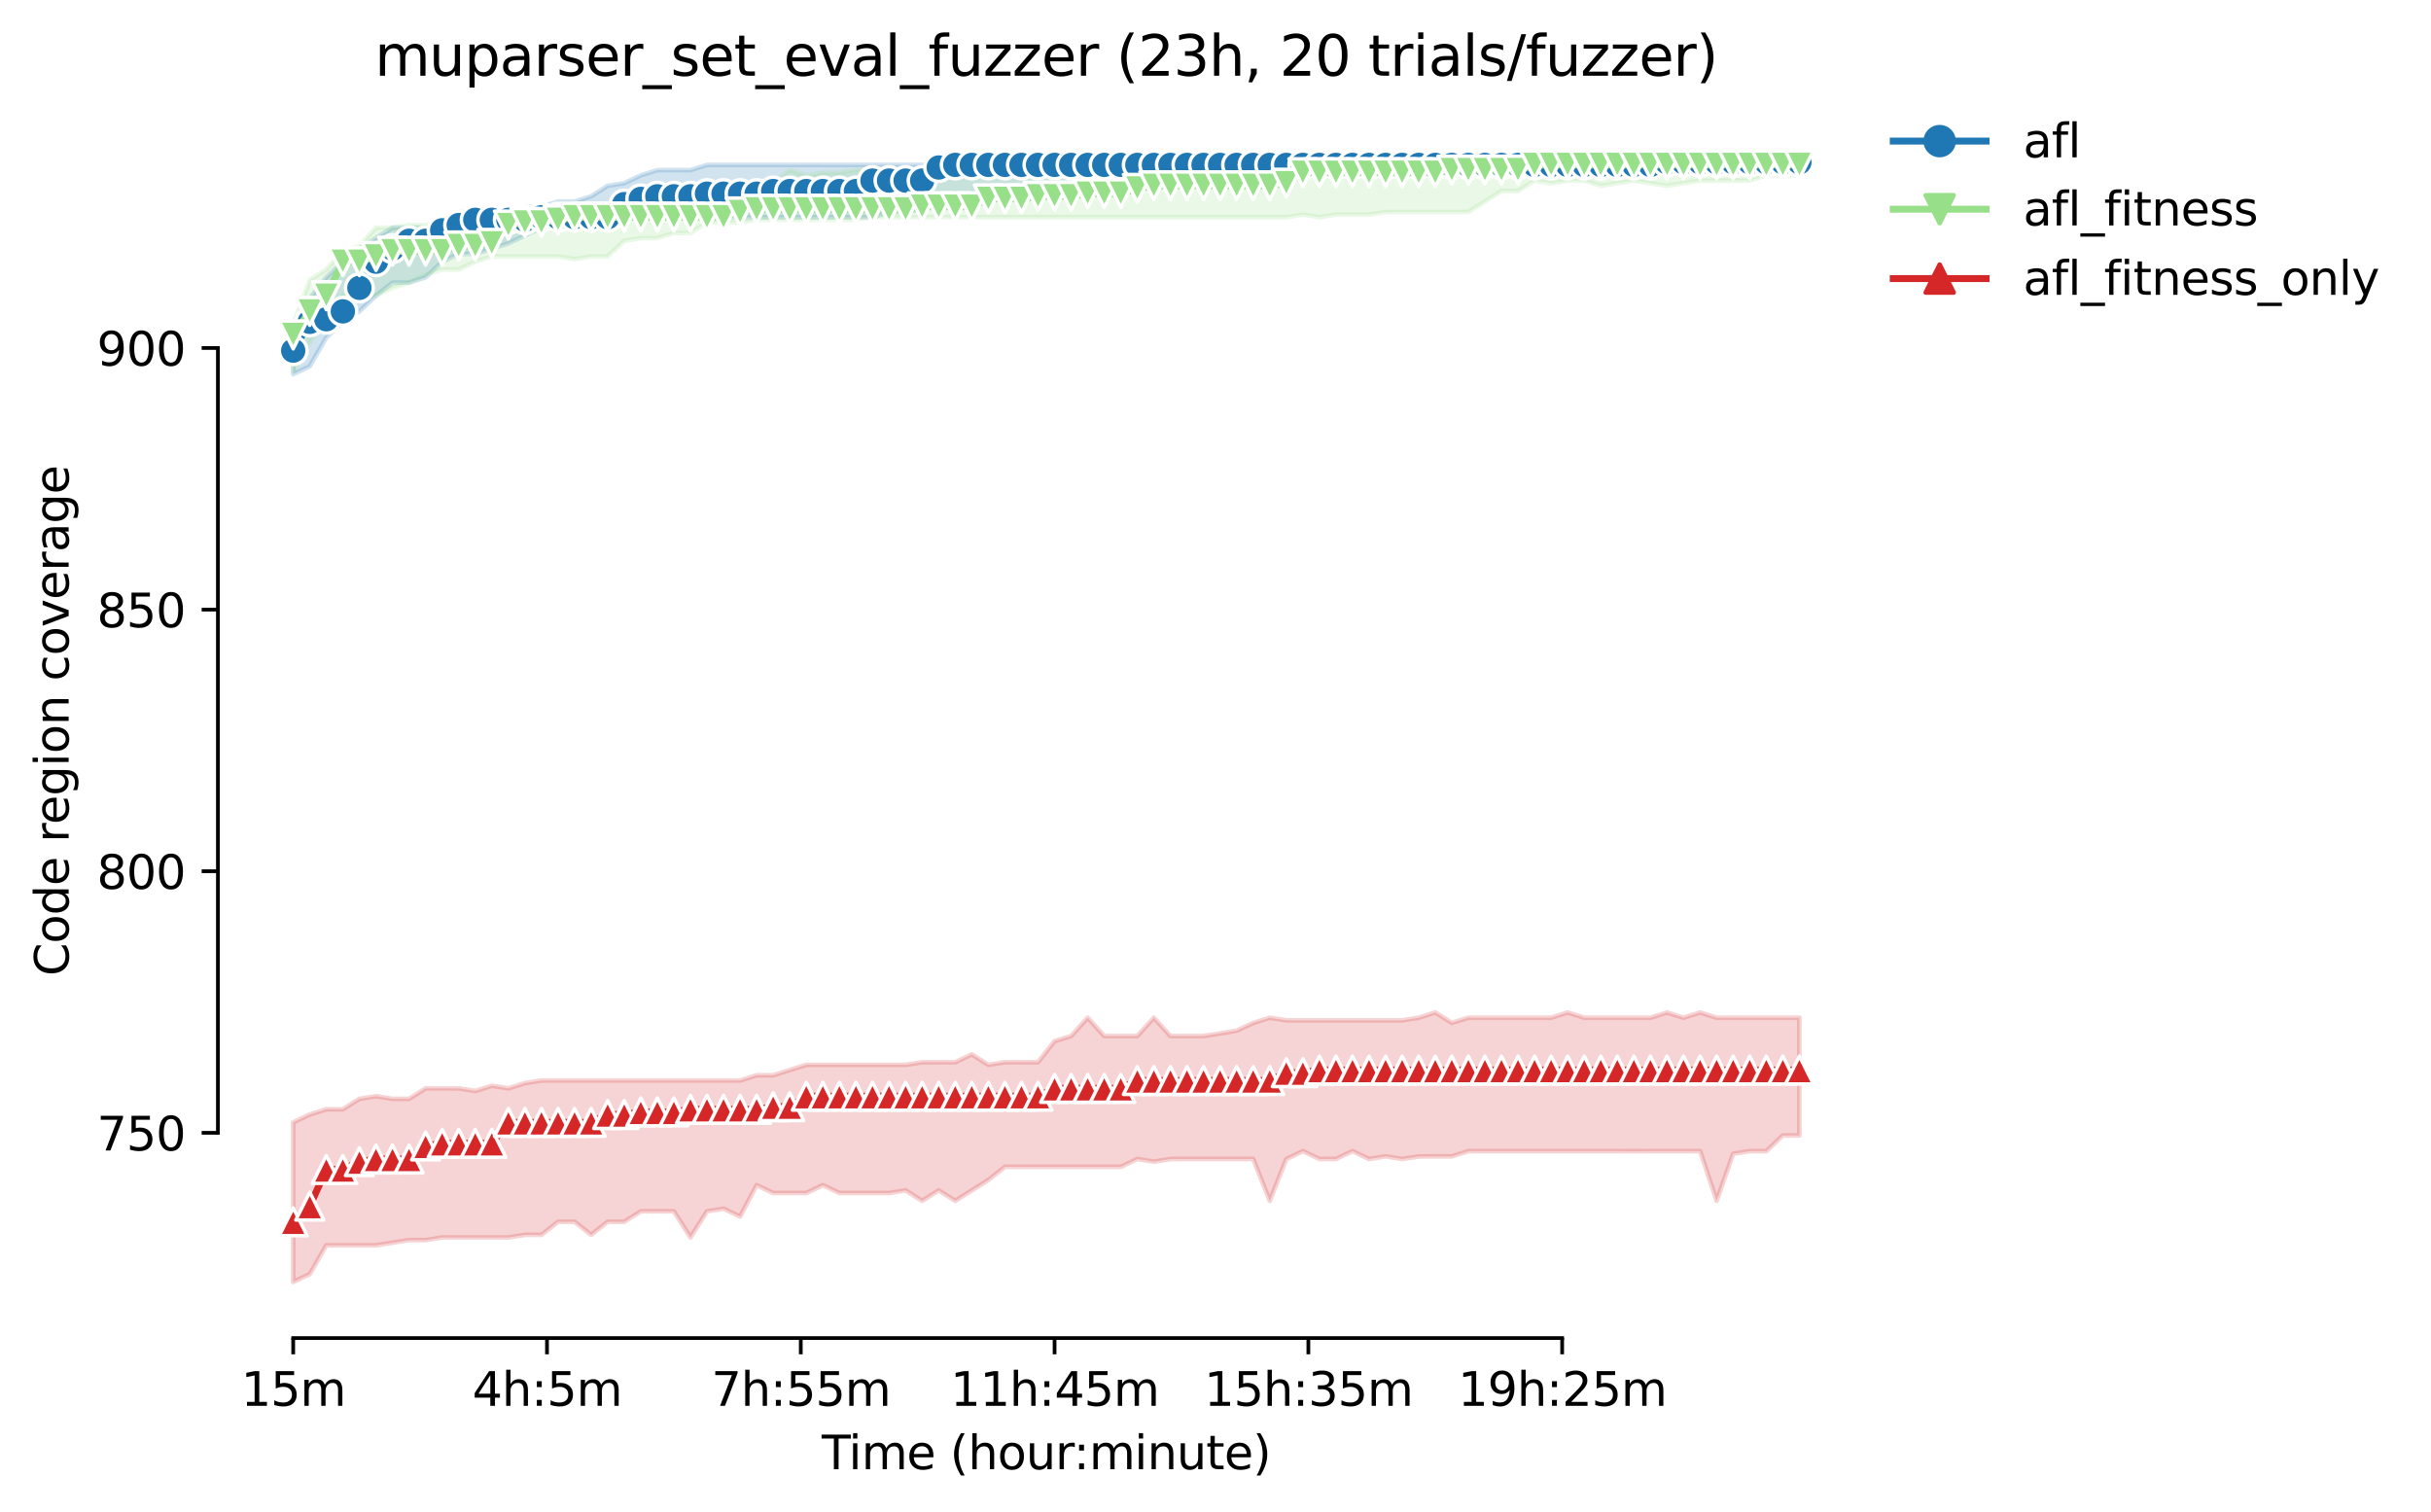 <?xml version="1.0" encoding="utf-8" standalone="no"?>
<!DOCTYPE svg PUBLIC "-//W3C//DTD SVG 1.1//EN"
  "http://www.w3.org/Graphics/SVG/1.1/DTD/svg11.dtd">
<svg height="325.986pt" version="1.1" viewBox="0 0 523.993 325.986" width="523.993pt" xmlns="http://www.w3.org/2000/svg" xmlns:xlink="http://www.w3.org/1999/xlink">
 <defs>
  <style type="text/css">*{stroke-linecap:butt;stroke-linejoin:round;}</style>
 </defs>
 <g id="figure_1">
  <g id="patch_1">
   <path d="M 0 325.986 
L 523.993 325.986 
L 523.993 0 
L 0 0 
z
" style="fill:#ffffff;"/>
  </g>
  <g id="axes_1">
   <g id="patch_2">
    <path d="M 46.966 288.43 
L 404.086 288.43 
L 404.086 22.318 
L 46.966 22.318 
z
" style="fill:#ffffff;"/>
   </g>
   <g id="PolyCollection_1">
    <defs>
     <path d="M 63.198 -256.046 
L 63.198 -245.331 
L 66.766 -247.023 
L 70.334 -253.226 
L 73.901 -256.609 
L 77.469 -258.865 
L 81.037 -262.249 
L 84.604 -265.068 
L 88.172 -265.068 
L 91.739 -266.196 
L 95.307 -269.58 
L 98.875 -271.271 
L 102.442 -271.271 
L 106.01 -272.399 
L 109.578 -273.527 
L 113.145 -275.219 
L 116.713 -276.91 
L 120.28 -277.474 
L 123.848 -276.91 
L 127.416 -278.602 
L 130.983 -279.166 
L 134.551 -279.166 
L 138.119 -279.166 
L 141.686 -279.166 
L 145.254 -279.166 
L 148.822 -279.166 
L 152.389 -279.166 
L 155.957 -279.166 
L 159.524 -279.166 
L 163.092 -279.166 
L 166.66 -279.166 
L 170.227 -279.166 
L 173.795 -279.166 
L 177.363 -279.166 
L 180.93 -279.166 
L 184.498 -279.166 
L 188.065 -279.166 
L 191.633 -280.28 
L 195.201 -280.28 
L 198.768 -280.858 
L 202.336 -282.55 
L 205.904 -284.241 
L 209.471 -284.241 
L 213.039 -284.241 
L 216.607 -284.241 
L 220.174 -284.241 
L 223.742 -284.241 
L 227.309 -284.227 
L 230.877 -284.241 
L 234.445 -287.061 
L 238.012 -288.189 
L 241.58 -289.317 
L 245.148 -289.866 
L 248.715 -289.881 
L 252.283 -289.317 
L 255.851 -289.881 
L 259.418 -289.881 
L 262.986 -289.881 
L 266.553 -289.881 
L 270.121 -289.881 
L 273.689 -289.881 
L 277.256 -290.444 
L 280.824 -290.444 
L 284.392 -290.444 
L 287.959 -290.444 
L 291.527 -290.444 
L 295.094 -290.444 
L 298.662 -290.444 
L 302.23 -290.444 
L 305.797 -290.444 
L 309.365 -290.444 
L 312.933 -290.444 
L 316.5 -290.444 
L 320.068 -290.444 
L 323.636 -290.444 
L 327.203 -290.444 
L 330.771 -290.444 
L 334.338 -290.444 
L 337.906 -290.444 
L 341.474 -290.444 
L 345.041 -290.444 
L 348.609 -290.444 
L 352.177 -290.444 
L 355.744 -290.444 
L 359.312 -290.444 
L 362.879 -290.444 
L 366.447 -290.444 
L 370.015 -290.444 
L 373.582 -290.444 
L 377.15 -290.444 
L 380.718 -290.444 
L 384.285 -290.444 
L 387.853 -290.444 
L 387.853 -291.572 
L 387.853 -291.572 
L 384.285 -291.572 
L 380.718 -291.572 
L 377.15 -291.572 
L 373.582 -291.572 
L 370.015 -291.572 
L 366.447 -291.572 
L 362.879 -291.572 
L 359.312 -291.572 
L 355.744 -291.572 
L 352.177 -291.572 
L 348.609 -291.572 
L 345.041 -291.572 
L 341.474 -291.572 
L 337.906 -291.572 
L 334.338 -291.572 
L 330.771 -291.572 
L 327.203 -291.572 
L 323.636 -291.572 
L 320.068 -291.572 
L 316.5 -291.572 
L 312.933 -291.572 
L 309.365 -291.572 
L 305.797 -291.572 
L 302.23 -291.572 
L 298.662 -291.572 
L 295.094 -291.572 
L 291.527 -291.572 
L 287.959 -291.572 
L 284.392 -291.572 
L 280.824 -291.572 
L 277.256 -291.572 
L 273.689 -291.572 
L 270.121 -291.572 
L 266.553 -291.572 
L 262.986 -291.572 
L 259.418 -291.572 
L 255.851 -291.572 
L 252.283 -291.572 
L 248.715 -291.008 
L 245.148 -291.008 
L 241.58 -291.008 
L 238.012 -290.444 
L 234.445 -290.444 
L 230.877 -290.444 
L 227.309 -290.444 
L 223.742 -290.444 
L 220.174 -290.444 
L 216.607 -290.444 
L 213.039 -290.444 
L 209.471 -290.444 
L 205.904 -290.444 
L 202.336 -290.444 
L 198.768 -290.444 
L 195.201 -290.444 
L 191.633 -290.444 
L 188.065 -290.444 
L 184.498 -290.444 
L 180.93 -290.444 
L 177.363 -290.444 
L 173.795 -290.444 
L 170.227 -290.444 
L 166.66 -290.444 
L 163.092 -290.444 
L 159.524 -290.444 
L 155.957 -290.444 
L 152.389 -290.444 
L 148.822 -289.317 
L 145.254 -289.317 
L 141.686 -289.317 
L 138.119 -288.189 
L 134.551 -286.497 
L 130.983 -285.933 
L 127.416 -283.677 
L 123.848 -282.55 
L 120.28 -282.55 
L 116.713 -281.422 
L 113.145 -281.422 
L 109.578 -280.308 
L 106.01 -280.858 
L 102.442 -280.294 
L 98.875 -280.294 
L 95.307 -278.038 
L 91.739 -276.91 
L 88.172 -276.91 
L 84.604 -276.91 
L 81.037 -274.669 
L 77.469 -272.399 
L 73.901 -269.58 
L 70.334 -266.196 
L 66.766 -261.685 
L 63.198 -256.046 
z
" id="mba9beb1bd5" style="stroke:#1f77b4;stroke-opacity:0.2;"/>
    </defs>
    <g clip-path="url(#p0a698333ca)">
     <use style="fill:#1f77b4;fill-opacity:0.2;stroke:#1f77b4;stroke-opacity:0.2;" x="0" xlink:href="#mba9beb1bd5" y="325.986"/>
    </g>
   </g>
   <g id="PolyCollection_2">
    <defs>
     <path d="M 63.198 -256.046 
L 63.198 -245.895 
L 66.766 -252.098 
L 70.334 -257.737 
L 73.901 -262.249 
L 77.469 -262.249 
L 81.037 -262.249 
L 84.604 -263.94 
L 88.172 -265.068 
L 91.739 -266.76 
L 95.307 -267.888 
L 98.875 -267.888 
L 102.442 -269.58 
L 106.01 -270.707 
L 109.578 -270.707 
L 113.145 -270.707 
L 116.713 -270.707 
L 120.28 -270.707 
L 123.848 -270.143 
L 127.416 -270.707 
L 130.983 -270.707 
L 134.551 -274.091 
L 138.119 -274.655 
L 141.686 -274.655 
L 145.254 -275.783 
L 148.822 -275.754 
L 152.389 -278.038 
L 155.957 -278.038 
L 159.524 -278.038 
L 163.092 -278.602 
L 166.66 -278.602 
L 170.227 -278.602 
L 173.795 -278.602 
L 177.363 -278.602 
L 180.93 -278.602 
L 184.498 -278.602 
L 188.065 -279.166 
L 191.633 -279.166 
L 195.201 -279.166 
L 198.768 -279.166 
L 202.336 -279.166 
L 205.904 -279.166 
L 209.471 -279.166 
L 213.039 -279.166 
L 216.607 -279.166 
L 220.174 -279.166 
L 223.742 -279.166 
L 227.309 -279.166 
L 230.877 -279.166 
L 234.445 -279.166 
L 238.012 -279.166 
L 241.58 -279.166 
L 245.148 -279.166 
L 248.715 -279.166 
L 252.283 -279.166 
L 255.851 -279.166 
L 259.418 -279.166 
L 262.986 -279.166 
L 266.553 -279.166 
L 270.121 -279.166 
L 273.689 -279.166 
L 277.256 -279.166 
L 280.824 -279.73 
L 284.392 -279.166 
L 287.959 -279.73 
L 291.527 -279.73 
L 295.094 -279.73 
L 298.662 -280.294 
L 302.23 -280.294 
L 305.797 -280.294 
L 309.365 -280.294 
L 312.933 -280.294 
L 316.5 -280.294 
L 320.068 -282.55 
L 323.636 -284.805 
L 327.203 -284.805 
L 330.771 -287.061 
L 334.338 -286.483 
L 337.906 -287.061 
L 341.474 -287.061 
L 345.041 -285.933 
L 348.609 -286.497 
L 352.177 -287.061 
L 355.744 -286.497 
L 359.312 -285.933 
L 362.879 -286.497 
L 366.447 -287.061 
L 370.015 -287.061 
L 373.582 -287.061 
L 377.15 -287.061 
L 380.718 -288.189 
L 384.285 -288.189 
L 387.853 -288.189 
L 387.853 -290.444 
L 387.853 -290.444 
L 384.285 -290.444 
L 380.718 -290.444 
L 377.15 -290.444 
L 373.582 -290.444 
L 370.015 -290.444 
L 366.447 -290.444 
L 362.879 -290.444 
L 359.312 -290.444 
L 355.744 -290.444 
L 352.177 -290.444 
L 348.609 -290.444 
L 345.041 -290.444 
L 341.474 -290.444 
L 337.906 -290.444 
L 334.338 -290.444 
L 330.771 -290.444 
L 327.203 -290.444 
L 323.636 -290.444 
L 320.068 -290.444 
L 316.5 -290.444 
L 312.933 -290.444 
L 309.365 -290.444 
L 305.797 -290.444 
L 302.23 -290.444 
L 298.662 -290.444 
L 295.094 -290.444 
L 291.527 -290.444 
L 287.959 -290.444 
L 284.392 -290.444 
L 280.824 -290.444 
L 277.256 -290.444 
L 273.689 -290.444 
L 270.121 -290.444 
L 266.553 -290.444 
L 262.986 -290.444 
L 259.418 -290.444 
L 255.851 -290.444 
L 252.283 -290.444 
L 248.715 -289.881 
L 245.148 -289.317 
L 241.58 -289.317 
L 238.012 -289.317 
L 234.445 -289.317 
L 230.877 -289.317 
L 227.309 -289.317 
L 223.742 -289.317 
L 220.174 -289.317 
L 216.607 -289.317 
L 213.039 -289.317 
L 209.471 -289.317 
L 205.904 -289.317 
L 202.336 -289.317 
L 198.768 -289.317 
L 195.201 -289.317 
L 191.633 -289.317 
L 188.065 -289.317 
L 184.498 -289.317 
L 180.93 -288.753 
L 177.363 -288.753 
L 173.795 -288.203 
L 170.227 -289.317 
L 166.66 -286.497 
L 163.092 -286.497 
L 159.524 -286.497 
L 155.957 -283.114 
L 152.389 -283.114 
L 148.822 -283.114 
L 145.254 -283.114 
L 141.686 -281.986 
L 138.119 -281.986 
L 134.551 -281.986 
L 130.983 -281.986 
L 127.416 -281.986 
L 123.848 -281.986 
L 120.28 -280.294 
L 116.713 -280.858 
L 113.145 -279.166 
L 109.578 -279.166 
L 106.01 -278.602 
L 102.442 -278.602 
L 98.875 -278.616 
L 95.307 -278.602 
L 91.739 -277.474 
L 88.172 -277.474 
L 84.604 -276.91 
L 81.037 -276.91 
L 77.469 -272.963 
L 73.901 -271.835 
L 70.334 -267.888 
L 66.766 -265.632 
L 63.198 -256.046 
z
" id="m88f14d998b" style="stroke:#98df8a;stroke-opacity:0.2;"/>
    </defs>
    <g clip-path="url(#p0a698333ca)">
     <use style="fill:#98df8a;fill-opacity:0.2;stroke:#98df8a;stroke-opacity:0.2;" x="0" xlink:href="#m88f14d998b" y="325.986"/>
    </g>
   </g>
   <g id="PolyCollection_3">
    <defs>
     <path d="M 63.198 -84.051 
L 63.198 -49.652 
L 66.766 -51.344 
L 70.334 -57.547 
L 73.901 -57.547 
L 77.469 -57.547 
L 81.037 -57.547 
L 84.604 -58.111 
L 88.172 -58.675 
L 91.739 -58.675 
L 95.307 -59.239 
L 98.875 -59.239 
L 102.442 -59.239 
L 106.01 -59.239 
L 109.578 -59.239 
L 113.145 -59.803 
L 116.713 -59.803 
L 120.28 -62.622 
L 123.848 -62.622 
L 127.416 -59.803 
L 130.983 -62.622 
L 134.551 -62.622 
L 138.119 -64.878 
L 141.686 -64.878 
L 145.254 -64.878 
L 148.822 -59.239 
L 152.389 -64.878 
L 155.957 -65.442 
L 159.524 -63.75 
L 163.092 -70.517 
L 166.66 -68.825 
L 170.227 -68.825 
L 173.795 -68.825 
L 177.363 -70.517 
L 180.93 -68.825 
L 184.498 -68.825 
L 188.065 -68.825 
L 191.633 -68.825 
L 195.201 -69.389 
L 198.768 -67.134 
L 202.336 -69.389 
L 205.904 -67.134 
L 209.471 -69.389 
L 213.039 -71.631 
L 216.607 -74.465 
L 220.174 -74.465 
L 223.742 -74.465 
L 227.309 -74.465 
L 230.877 -74.465 
L 234.445 -74.465 
L 238.012 -74.465 
L 241.58 -74.465 
L 245.148 -76.156 
L 248.715 -75.578 
L 252.283 -76.156 
L 255.851 -76.156 
L 259.418 -76.156 
L 262.986 -76.156 
L 266.553 -76.156 
L 270.121 -76.156 
L 273.689 -67.134 
L 277.256 -76.128 
L 280.824 -77.848 
L 284.392 -76.156 
L 287.959 -76.156 
L 291.527 -77.848 
L 295.094 -76.156 
L 298.662 -76.72 
L 302.23 -76.156 
L 305.797 -76.692 
L 309.365 -76.72 
L 312.933 -76.72 
L 316.5 -77.848 
L 320.068 -77.848 
L 323.636 -77.848 
L 327.203 -77.848 
L 330.771 -77.848 
L 334.338 -77.848 
L 337.906 -77.848 
L 341.474 -77.848 
L 345.041 -77.848 
L 348.609 -77.848 
L 352.177 -77.834 
L 355.744 -77.848 
L 359.312 -77.848 
L 362.879 -77.848 
L 366.447 -77.848 
L 370.015 -67.134 
L 373.582 -77.284 
L 377.15 -77.848 
L 380.718 -77.848 
L 384.285 -81.232 
L 387.853 -81.232 
L 387.853 -106.608 
L 387.853 -106.608 
L 384.285 -106.608 
L 380.718 -106.608 
L 377.15 -106.608 
L 373.582 -106.608 
L 370.015 -106.608 
L 366.447 -107.736 
L 362.879 -106.608 
L 359.312 -107.736 
L 355.744 -106.608 
L 352.177 -106.608 
L 348.609 -106.608 
L 345.041 -106.608 
L 341.474 -106.608 
L 337.906 -107.736 
L 334.338 -106.608 
L 330.771 -106.608 
L 327.203 -106.608 
L 323.636 -106.608 
L 320.068 -106.608 
L 316.5 -106.608 
L 312.933 -105.508 
L 309.365 -107.736 
L 305.797 -106.608 
L 302.23 -106.044 
L 298.662 -106.044 
L 295.094 -106.044 
L 291.527 -106.044 
L 287.959 -106.044 
L 284.392 -106.044 
L 280.824 -106.044 
L 277.256 -106.044 
L 273.689 -106.608 
L 270.121 -105.48 
L 266.553 -103.816 
L 262.986 -103.224 
L 259.418 -102.66 
L 255.851 -102.66 
L 252.283 -102.66 
L 248.715 -106.608 
L 245.148 -102.66 
L 241.58 -102.66 
L 238.012 -102.66 
L 234.445 -106.608 
L 230.877 -102.66 
L 227.309 -101.561 
L 223.742 -97.021 
L 220.174 -97.021 
L 216.607 -97.021 
L 213.039 -96.457 
L 209.471 -98.713 
L 205.904 -97.021 
L 202.336 -97.021 
L 198.768 -97.021 
L 195.201 -96.457 
L 191.633 -96.457 
L 188.065 -96.457 
L 184.498 -96.457 
L 180.93 -96.457 
L 177.363 -96.457 
L 173.795 -96.457 
L 170.227 -95.329 
L 166.66 -94.202 
L 163.092 -94.202 
L 159.524 -93.074 
L 155.957 -93.074 
L 152.389 -93.074 
L 148.822 -93.074 
L 145.254 -93.074 
L 141.686 -93.074 
L 138.119 -93.074 
L 134.551 -93.074 
L 130.983 -93.074 
L 127.416 -93.074 
L 123.848 -93.074 
L 120.28 -93.074 
L 116.713 -93.074 
L 113.145 -92.51 
L 109.578 -91.382 
L 106.01 -91.946 
L 102.442 -90.818 
L 98.875 -91.382 
L 95.307 -91.382 
L 91.739 -91.382 
L 88.172 -89.126 
L 84.604 -89.126 
L 81.037 -89.69 
L 77.469 -89.126 
L 73.901 -86.871 
L 70.334 -86.871 
L 66.766 -85.743 
L 63.198 -84.051 
z
" id="m4dda25afa0" style="stroke:#d62728;stroke-opacity:0.2;"/>
    </defs>
    <g clip-path="url(#p0a698333ca)">
     <use style="fill:#d62728;fill-opacity:0.2;stroke:#d62728;stroke-opacity:0.2;" x="0" xlink:href="#m4dda25afa0" y="325.986"/>
    </g>
   </g>
   <g id="matplotlib.axis_1">
    <g id="xtick_1">
     <g id="line2d_1">
      <defs>
       <path d="M 0 0 
L 0 3.5 
" id="m545eb6716d" style="stroke:#000000;stroke-width:0.8;"/>
      </defs>
      <g>
       <use style="stroke:#000000;stroke-width:0.8;" x="63.198" xlink:href="#m545eb6716d" y="288.43"/>
      </g>
     </g>
     <g id="text_1">
      <!-- 15m -->
      <g transform="translate(51.966 303.029)scale(0.1 -0.1)">
       <defs>
        <path d="M 794 531 
L 1825 531 
L 1825 4091 
L 703 3866 
L 703 4441 
L 1819 4666 
L 2450 4666 
L 2450 531 
L 3481 531 
L 3481 0 
L 794 0 
L 794 531 
z
" id="DejaVuSans-31" transform="scale(0.016)"/>
        <path d="M 691 4666 
L 3169 4666 
L 3169 4134 
L 1269 4134 
L 1269 2991 
Q 1406 3038 1543 3061 
Q 1681 3084 1819 3084 
Q 2600 3084 3056 2656 
Q 3513 2228 3513 1497 
Q 3513 744 3044 326 
Q 2575 -91 1722 -91 
Q 1428 -91 1123 -41 
Q 819 9 494 109 
L 494 744 
Q 775 591 1075 516 
Q 1375 441 1709 441 
Q 2250 441 2565 725 
Q 2881 1009 2881 1497 
Q 2881 1984 2565 2268 
Q 2250 2553 1709 2553 
Q 1456 2553 1204 2497 
Q 953 2441 691 2322 
L 691 4666 
z
" id="DejaVuSans-35" transform="scale(0.016)"/>
        <path d="M 3328 2828 
Q 3544 3216 3844 3400 
Q 4144 3584 4550 3584 
Q 5097 3584 5394 3201 
Q 5691 2819 5691 2113 
L 5691 0 
L 5113 0 
L 5113 2094 
Q 5113 2597 4934 2840 
Q 4756 3084 4391 3084 
Q 3944 3084 3684 2787 
Q 3425 2491 3425 1978 
L 3425 0 
L 2847 0 
L 2847 2094 
Q 2847 2600 2669 2842 
Q 2491 3084 2119 3084 
Q 1678 3084 1418 2786 
Q 1159 2488 1159 1978 
L 1159 0 
L 581 0 
L 581 3500 
L 1159 3500 
L 1159 2956 
Q 1356 3278 1631 3431 
Q 1906 3584 2284 3584 
Q 2666 3584 2933 3390 
Q 3200 3197 3328 2828 
z
" id="DejaVuSans-6d" transform="scale(0.016)"/>
       </defs>
       <use xlink:href="#DejaVuSans-31"/>
       <use x="63.623" xlink:href="#DejaVuSans-35"/>
       <use x="127.246" xlink:href="#DejaVuSans-6d"/>
      </g>
     </g>
    </g>
    <g id="xtick_2">
     <g id="line2d_2">
      <g>
       <use style="stroke:#000000;stroke-width:0.8;" x="117.902" xlink:href="#m545eb6716d" y="288.43"/>
      </g>
     </g>
     <g id="text_2">
      <!-- 4h:5m -->
      <g transform="translate(101.816 303.029)scale(0.1 -0.1)">
       <defs>
        <path d="M 2419 4116 
L 825 1625 
L 2419 1625 
L 2419 4116 
z
M 2253 4666 
L 3047 4666 
L 3047 1625 
L 3713 1625 
L 3713 1100 
L 3047 1100 
L 3047 0 
L 2419 0 
L 2419 1100 
L 313 1100 
L 313 1709 
L 2253 4666 
z
" id="DejaVuSans-34" transform="scale(0.016)"/>
        <path d="M 3513 2113 
L 3513 0 
L 2938 0 
L 2938 2094 
Q 2938 2591 2744 2837 
Q 2550 3084 2163 3084 
Q 1697 3084 1428 2787 
Q 1159 2491 1159 1978 
L 1159 0 
L 581 0 
L 581 4863 
L 1159 4863 
L 1159 2956 
Q 1366 3272 1645 3428 
Q 1925 3584 2291 3584 
Q 2894 3584 3203 3211 
Q 3513 2838 3513 2113 
z
" id="DejaVuSans-68" transform="scale(0.016)"/>
        <path d="M 750 794 
L 1409 794 
L 1409 0 
L 750 0 
L 750 794 
z
M 750 3309 
L 1409 3309 
L 1409 2516 
L 750 2516 
L 750 3309 
z
" id="DejaVuSans-3a" transform="scale(0.016)"/>
       </defs>
       <use xlink:href="#DejaVuSans-34"/>
       <use x="63.623" xlink:href="#DejaVuSans-68"/>
       <use x="127.002" xlink:href="#DejaVuSans-3a"/>
       <use x="160.693" xlink:href="#DejaVuSans-35"/>
       <use x="224.316" xlink:href="#DejaVuSans-6d"/>
      </g>
     </g>
    </g>
    <g id="xtick_3">
     <g id="line2d_3">
      <g>
       <use style="stroke:#000000;stroke-width:0.8;" x="172.606" xlink:href="#m545eb6716d" y="288.43"/>
      </g>
     </g>
     <g id="text_3">
      <!-- 7h:55m -->
      <g transform="translate(153.339 303.029)scale(0.1 -0.1)">
       <defs>
        <path d="M 525 4666 
L 3525 4666 
L 3525 4397 
L 1831 0 
L 1172 0 
L 2766 4134 
L 525 4134 
L 525 4666 
z
" id="DejaVuSans-37" transform="scale(0.016)"/>
       </defs>
       <use xlink:href="#DejaVuSans-37"/>
       <use x="63.623" xlink:href="#DejaVuSans-68"/>
       <use x="127.002" xlink:href="#DejaVuSans-3a"/>
       <use x="160.693" xlink:href="#DejaVuSans-35"/>
       <use x="224.316" xlink:href="#DejaVuSans-35"/>
       <use x="287.939" xlink:href="#DejaVuSans-6d"/>
      </g>
     </g>
    </g>
    <g id="xtick_4">
     <g id="line2d_4">
      <g>
       <use style="stroke:#000000;stroke-width:0.8;" x="227.309" xlink:href="#m545eb6716d" y="288.43"/>
      </g>
     </g>
     <g id="text_4">
      <!-- 11h:45m -->
      <g transform="translate(204.861 303.029)scale(0.1 -0.1)">
       <use xlink:href="#DejaVuSans-31"/>
       <use x="63.623" xlink:href="#DejaVuSans-31"/>
       <use x="127.246" xlink:href="#DejaVuSans-68"/>
       <use x="190.625" xlink:href="#DejaVuSans-3a"/>
       <use x="224.316" xlink:href="#DejaVuSans-34"/>
       <use x="287.939" xlink:href="#DejaVuSans-35"/>
       <use x="351.562" xlink:href="#DejaVuSans-6d"/>
      </g>
     </g>
    </g>
    <g id="xtick_5">
     <g id="line2d_5">
      <g>
       <use style="stroke:#000000;stroke-width:0.8;" x="282.013" xlink:href="#m545eb6716d" y="288.43"/>
      </g>
     </g>
     <g id="text_5">
      <!-- 15h:35m -->
      <g transform="translate(259.565 303.029)scale(0.1 -0.1)">
       <defs>
        <path d="M 2597 2516 
Q 3050 2419 3304 2112 
Q 3559 1806 3559 1356 
Q 3559 666 3084 287 
Q 2609 -91 1734 -91 
Q 1441 -91 1130 -33 
Q 819 25 488 141 
L 488 750 
Q 750 597 1062 519 
Q 1375 441 1716 441 
Q 2309 441 2620 675 
Q 2931 909 2931 1356 
Q 2931 1769 2642 2001 
Q 2353 2234 1838 2234 
L 1294 2234 
L 1294 2753 
L 1863 2753 
Q 2328 2753 2575 2939 
Q 2822 3125 2822 3475 
Q 2822 3834 2567 4026 
Q 2313 4219 1838 4219 
Q 1578 4219 1281 4162 
Q 984 4106 628 3988 
L 628 4550 
Q 988 4650 1302 4700 
Q 1616 4750 1894 4750 
Q 2613 4750 3031 4423 
Q 3450 4097 3450 3541 
Q 3450 3153 3228 2886 
Q 3006 2619 2597 2516 
z
" id="DejaVuSans-33" transform="scale(0.016)"/>
       </defs>
       <use xlink:href="#DejaVuSans-31"/>
       <use x="63.623" xlink:href="#DejaVuSans-35"/>
       <use x="127.246" xlink:href="#DejaVuSans-68"/>
       <use x="190.625" xlink:href="#DejaVuSans-3a"/>
       <use x="224.316" xlink:href="#DejaVuSans-33"/>
       <use x="287.939" xlink:href="#DejaVuSans-35"/>
       <use x="351.562" xlink:href="#DejaVuSans-6d"/>
      </g>
     </g>
    </g>
    <g id="xtick_6">
     <g id="line2d_6">
      <g>
       <use style="stroke:#000000;stroke-width:0.8;" x="336.717" xlink:href="#m545eb6716d" y="288.43"/>
      </g>
     </g>
     <g id="text_6">
      <!-- 19h:25m -->
      <g transform="translate(314.268 303.029)scale(0.1 -0.1)">
       <defs>
        <path d="M 703 97 
L 703 672 
Q 941 559 1184 500 
Q 1428 441 1663 441 
Q 2288 441 2617 861 
Q 2947 1281 2994 2138 
Q 2813 1869 2534 1725 
Q 2256 1581 1919 1581 
Q 1219 1581 811 2004 
Q 403 2428 403 3163 
Q 403 3881 828 4315 
Q 1253 4750 1959 4750 
Q 2769 4750 3195 4129 
Q 3622 3509 3622 2328 
Q 3622 1225 3098 567 
Q 2575 -91 1691 -91 
Q 1453 -91 1209 -44 
Q 966 3 703 97 
z
M 1959 2075 
Q 2384 2075 2632 2365 
Q 2881 2656 2881 3163 
Q 2881 3666 2632 3958 
Q 2384 4250 1959 4250 
Q 1534 4250 1286 3958 
Q 1038 3666 1038 3163 
Q 1038 2656 1286 2365 
Q 1534 2075 1959 2075 
z
" id="DejaVuSans-39" transform="scale(0.016)"/>
        <path d="M 1228 531 
L 3431 531 
L 3431 0 
L 469 0 
L 469 531 
Q 828 903 1448 1529 
Q 2069 2156 2228 2338 
Q 2531 2678 2651 2914 
Q 2772 3150 2772 3378 
Q 2772 3750 2511 3984 
Q 2250 4219 1831 4219 
Q 1534 4219 1204 4116 
Q 875 4013 500 3803 
L 500 4441 
Q 881 4594 1212 4672 
Q 1544 4750 1819 4750 
Q 2544 4750 2975 4387 
Q 3406 4025 3406 3419 
Q 3406 3131 3298 2873 
Q 3191 2616 2906 2266 
Q 2828 2175 2409 1742 
Q 1991 1309 1228 531 
z
" id="DejaVuSans-32" transform="scale(0.016)"/>
       </defs>
       <use xlink:href="#DejaVuSans-31"/>
       <use x="63.623" xlink:href="#DejaVuSans-39"/>
       <use x="127.246" xlink:href="#DejaVuSans-68"/>
       <use x="190.625" xlink:href="#DejaVuSans-3a"/>
       <use x="224.316" xlink:href="#DejaVuSans-32"/>
       <use x="287.939" xlink:href="#DejaVuSans-35"/>
       <use x="351.562" xlink:href="#DejaVuSans-6d"/>
      </g>
     </g>
    </g>
    <g id="text_7">
     <!-- Time (hour:minute) -->
     <g transform="translate(177.119 316.707)scale(0.1 -0.1)">
      <defs>
       <path d="M -19 4666 
L 3928 4666 
L 3928 4134 
L 2272 4134 
L 2272 0 
L 1638 0 
L 1638 4134 
L -19 4134 
L -19 4666 
z
" id="DejaVuSans-54" transform="scale(0.016)"/>
       <path d="M 603 3500 
L 1178 3500 
L 1178 0 
L 603 0 
L 603 3500 
z
M 603 4863 
L 1178 4863 
L 1178 4134 
L 603 4134 
L 603 4863 
z
" id="DejaVuSans-69" transform="scale(0.016)"/>
       <path d="M 3597 1894 
L 3597 1613 
L 953 1613 
Q 991 1019 1311 708 
Q 1631 397 2203 397 
Q 2534 397 2845 478 
Q 3156 559 3463 722 
L 3463 178 
Q 3153 47 2828 -22 
Q 2503 -91 2169 -91 
Q 1331 -91 842 396 
Q 353 884 353 1716 
Q 353 2575 817 3079 
Q 1281 3584 2069 3584 
Q 2775 3584 3186 3129 
Q 3597 2675 3597 1894 
z
M 3022 2063 
Q 3016 2534 2758 2815 
Q 2500 3097 2075 3097 
Q 1594 3097 1305 2825 
Q 1016 2553 972 2059 
L 3022 2063 
z
" id="DejaVuSans-65" transform="scale(0.016)"/>
       <path id="DejaVuSans-20" transform="scale(0.016)"/>
       <path d="M 1984 4856 
Q 1566 4138 1362 3434 
Q 1159 2731 1159 2009 
Q 1159 1288 1364 580 
Q 1569 -128 1984 -844 
L 1484 -844 
Q 1016 -109 783 600 
Q 550 1309 550 2009 
Q 550 2706 781 3412 
Q 1013 4119 1484 4856 
L 1984 4856 
z
" id="DejaVuSans-28" transform="scale(0.016)"/>
       <path d="M 1959 3097 
Q 1497 3097 1228 2736 
Q 959 2375 959 1747 
Q 959 1119 1226 758 
Q 1494 397 1959 397 
Q 2419 397 2687 759 
Q 2956 1122 2956 1747 
Q 2956 2369 2687 2733 
Q 2419 3097 1959 3097 
z
M 1959 3584 
Q 2709 3584 3137 3096 
Q 3566 2609 3566 1747 
Q 3566 888 3137 398 
Q 2709 -91 1959 -91 
Q 1206 -91 779 398 
Q 353 888 353 1747 
Q 353 2609 779 3096 
Q 1206 3584 1959 3584 
z
" id="DejaVuSans-6f" transform="scale(0.016)"/>
       <path d="M 544 1381 
L 544 3500 
L 1119 3500 
L 1119 1403 
Q 1119 906 1312 657 
Q 1506 409 1894 409 
Q 2359 409 2629 706 
Q 2900 1003 2900 1516 
L 2900 3500 
L 3475 3500 
L 3475 0 
L 2900 0 
L 2900 538 
Q 2691 219 2414 64 
Q 2138 -91 1772 -91 
Q 1169 -91 856 284 
Q 544 659 544 1381 
z
M 1991 3584 
L 1991 3584 
z
" id="DejaVuSans-75" transform="scale(0.016)"/>
       <path d="M 2631 2963 
Q 2534 3019 2420 3045 
Q 2306 3072 2169 3072 
Q 1681 3072 1420 2755 
Q 1159 2438 1159 1844 
L 1159 0 
L 581 0 
L 581 3500 
L 1159 3500 
L 1159 2956 
Q 1341 3275 1631 3429 
Q 1922 3584 2338 3584 
Q 2397 3584 2469 3576 
Q 2541 3569 2628 3553 
L 2631 2963 
z
" id="DejaVuSans-72" transform="scale(0.016)"/>
       <path d="M 3513 2113 
L 3513 0 
L 2938 0 
L 2938 2094 
Q 2938 2591 2744 2837 
Q 2550 3084 2163 3084 
Q 1697 3084 1428 2787 
Q 1159 2491 1159 1978 
L 1159 0 
L 581 0 
L 581 3500 
L 1159 3500 
L 1159 2956 
Q 1366 3272 1645 3428 
Q 1925 3584 2291 3584 
Q 2894 3584 3203 3211 
Q 3513 2838 3513 2113 
z
" id="DejaVuSans-6e" transform="scale(0.016)"/>
       <path d="M 1172 4494 
L 1172 3500 
L 2356 3500 
L 2356 3053 
L 1172 3053 
L 1172 1153 
Q 1172 725 1289 603 
Q 1406 481 1766 481 
L 2356 481 
L 2356 0 
L 1766 0 
Q 1100 0 847 248 
Q 594 497 594 1153 
L 594 3053 
L 172 3053 
L 172 3500 
L 594 3500 
L 594 4494 
L 1172 4494 
z
" id="DejaVuSans-74" transform="scale(0.016)"/>
       <path d="M 513 4856 
L 1013 4856 
Q 1481 4119 1714 3412 
Q 1947 2706 1947 2009 
Q 1947 1309 1714 600 
Q 1481 -109 1013 -844 
L 513 -844 
Q 928 -128 1133 580 
Q 1338 1288 1338 2009 
Q 1338 2731 1133 3434 
Q 928 4138 513 4856 
z
" id="DejaVuSans-29" transform="scale(0.016)"/>
      </defs>
      <use xlink:href="#DejaVuSans-54"/>
      <use x="57.959" xlink:href="#DejaVuSans-69"/>
      <use x="85.742" xlink:href="#DejaVuSans-6d"/>
      <use x="183.154" xlink:href="#DejaVuSans-65"/>
      <use x="244.678" xlink:href="#DejaVuSans-20"/>
      <use x="276.465" xlink:href="#DejaVuSans-28"/>
      <use x="315.479" xlink:href="#DejaVuSans-68"/>
      <use x="378.857" xlink:href="#DejaVuSans-6f"/>
      <use x="440.039" xlink:href="#DejaVuSans-75"/>
      <use x="503.418" xlink:href="#DejaVuSans-72"/>
      <use x="542.781" xlink:href="#DejaVuSans-3a"/>
      <use x="576.473" xlink:href="#DejaVuSans-6d"/>
      <use x="673.885" xlink:href="#DejaVuSans-69"/>
      <use x="701.668" xlink:href="#DejaVuSans-6e"/>
      <use x="765.047" xlink:href="#DejaVuSans-75"/>
      <use x="828.426" xlink:href="#DejaVuSans-74"/>
      <use x="867.635" xlink:href="#DejaVuSans-65"/>
      <use x="929.158" xlink:href="#DejaVuSans-29"/>
     </g>
    </g>
   </g>
   <g id="matplotlib.axis_2">
    <g id="ytick_1">
     <g id="line2d_7">
      <defs>
       <path d="M 0 0 
L -3.5 0 
" id="m5a711c4ae3" style="stroke:#000000;stroke-width:0.8;"/>
      </defs>
      <g>
       <use style="stroke:#000000;stroke-width:0.8;" x="46.966" xlink:href="#m5a711c4ae3" y="244.191"/>
      </g>
     </g>
     <g id="text_8">
      <!-- 750 -->
      <g transform="translate(20.878 247.99)scale(0.1 -0.1)">
       <defs>
        <path d="M 2034 4250 
Q 1547 4250 1301 3770 
Q 1056 3291 1056 2328 
Q 1056 1369 1301 889 
Q 1547 409 2034 409 
Q 2525 409 2770 889 
Q 3016 1369 3016 2328 
Q 3016 3291 2770 3770 
Q 2525 4250 2034 4250 
z
M 2034 4750 
Q 2819 4750 3233 4129 
Q 3647 3509 3647 2328 
Q 3647 1150 3233 529 
Q 2819 -91 2034 -91 
Q 1250 -91 836 529 
Q 422 1150 422 2328 
Q 422 3509 836 4129 
Q 1250 4750 2034 4750 
z
" id="DejaVuSans-30" transform="scale(0.016)"/>
       </defs>
       <use xlink:href="#DejaVuSans-37"/>
       <use x="63.623" xlink:href="#DejaVuSans-35"/>
       <use x="127.246" xlink:href="#DejaVuSans-30"/>
      </g>
     </g>
    </g>
    <g id="ytick_2">
     <g id="line2d_8">
      <g>
       <use style="stroke:#000000;stroke-width:0.8;" x="46.966" xlink:href="#m5a711c4ae3" y="187.799"/>
      </g>
     </g>
     <g id="text_9">
      <!-- 800 -->
      <g transform="translate(20.878 191.599)scale(0.1 -0.1)">
       <defs>
        <path d="M 2034 2216 
Q 1584 2216 1326 1975 
Q 1069 1734 1069 1313 
Q 1069 891 1326 650 
Q 1584 409 2034 409 
Q 2484 409 2743 651 
Q 3003 894 3003 1313 
Q 3003 1734 2745 1975 
Q 2488 2216 2034 2216 
z
M 1403 2484 
Q 997 2584 770 2862 
Q 544 3141 544 3541 
Q 544 4100 942 4425 
Q 1341 4750 2034 4750 
Q 2731 4750 3128 4425 
Q 3525 4100 3525 3541 
Q 3525 3141 3298 2862 
Q 3072 2584 2669 2484 
Q 3125 2378 3379 2068 
Q 3634 1759 3634 1313 
Q 3634 634 3220 271 
Q 2806 -91 2034 -91 
Q 1263 -91 848 271 
Q 434 634 434 1313 
Q 434 1759 690 2068 
Q 947 2378 1403 2484 
z
M 1172 3481 
Q 1172 3119 1398 2916 
Q 1625 2713 2034 2713 
Q 2441 2713 2670 2916 
Q 2900 3119 2900 3481 
Q 2900 3844 2670 4047 
Q 2441 4250 2034 4250 
Q 1625 4250 1398 4047 
Q 1172 3844 1172 3481 
z
" id="DejaVuSans-38" transform="scale(0.016)"/>
       </defs>
       <use xlink:href="#DejaVuSans-38"/>
       <use x="63.623" xlink:href="#DejaVuSans-30"/>
       <use x="127.246" xlink:href="#DejaVuSans-30"/>
      </g>
     </g>
    </g>
    <g id="ytick_3">
     <g id="line2d_9">
      <g>
       <use style="stroke:#000000;stroke-width:0.8;" x="46.966" xlink:href="#m5a711c4ae3" y="131.408"/>
      </g>
     </g>
     <g id="text_10">
      <!-- 850 -->
      <g transform="translate(20.878 135.207)scale(0.1 -0.1)">
       <use xlink:href="#DejaVuSans-38"/>
       <use x="63.623" xlink:href="#DejaVuSans-35"/>
       <use x="127.246" xlink:href="#DejaVuSans-30"/>
      </g>
     </g>
    </g>
    <g id="ytick_4">
     <g id="line2d_10">
      <g>
       <use style="stroke:#000000;stroke-width:0.8;" x="46.966" xlink:href="#m5a711c4ae3" y="75.016"/>
      </g>
     </g>
     <g id="text_11">
      <!-- 900 -->
      <g transform="translate(20.878 78.815)scale(0.1 -0.1)">
       <use xlink:href="#DejaVuSans-39"/>
       <use x="63.623" xlink:href="#DejaVuSans-30"/>
       <use x="127.246" xlink:href="#DejaVuSans-30"/>
      </g>
     </g>
    </g>
    <g id="text_12">
     <!-- Code region coverage -->
     <g transform="translate(14.798 210.38)rotate(-90)scale(0.1 -0.1)">
      <defs>
       <path d="M 4122 4306 
L 4122 3641 
Q 3803 3938 3442 4084 
Q 3081 4231 2675 4231 
Q 1875 4231 1450 3742 
Q 1025 3253 1025 2328 
Q 1025 1406 1450 917 
Q 1875 428 2675 428 
Q 3081 428 3442 575 
Q 3803 722 4122 1019 
L 4122 359 
Q 3791 134 3420 21 
Q 3050 -91 2638 -91 
Q 1578 -91 968 557 
Q 359 1206 359 2328 
Q 359 3453 968 4101 
Q 1578 4750 2638 4750 
Q 3056 4750 3426 4639 
Q 3797 4528 4122 4306 
z
" id="DejaVuSans-43" transform="scale(0.016)"/>
       <path d="M 2906 2969 
L 2906 4863 
L 3481 4863 
L 3481 0 
L 2906 0 
L 2906 525 
Q 2725 213 2448 61 
Q 2172 -91 1784 -91 
Q 1150 -91 751 415 
Q 353 922 353 1747 
Q 353 2572 751 3078 
Q 1150 3584 1784 3584 
Q 2172 3584 2448 3432 
Q 2725 3281 2906 2969 
z
M 947 1747 
Q 947 1113 1208 752 
Q 1469 391 1925 391 
Q 2381 391 2643 752 
Q 2906 1113 2906 1747 
Q 2906 2381 2643 2742 
Q 2381 3103 1925 3103 
Q 1469 3103 1208 2742 
Q 947 2381 947 1747 
z
" id="DejaVuSans-64" transform="scale(0.016)"/>
       <path d="M 2906 1791 
Q 2906 2416 2648 2759 
Q 2391 3103 1925 3103 
Q 1463 3103 1205 2759 
Q 947 2416 947 1791 
Q 947 1169 1205 825 
Q 1463 481 1925 481 
Q 2391 481 2648 825 
Q 2906 1169 2906 1791 
z
M 3481 434 
Q 3481 -459 3084 -895 
Q 2688 -1331 1869 -1331 
Q 1566 -1331 1297 -1286 
Q 1028 -1241 775 -1147 
L 775 -588 
Q 1028 -725 1275 -790 
Q 1522 -856 1778 -856 
Q 2344 -856 2625 -561 
Q 2906 -266 2906 331 
L 2906 616 
Q 2728 306 2450 153 
Q 2172 0 1784 0 
Q 1141 0 747 490 
Q 353 981 353 1791 
Q 353 2603 747 3093 
Q 1141 3584 1784 3584 
Q 2172 3584 2450 3431 
Q 2728 3278 2906 2969 
L 2906 3500 
L 3481 3500 
L 3481 434 
z
" id="DejaVuSans-67" transform="scale(0.016)"/>
       <path d="M 3122 3366 
L 3122 2828 
Q 2878 2963 2633 3030 
Q 2388 3097 2138 3097 
Q 1578 3097 1268 2742 
Q 959 2388 959 1747 
Q 959 1106 1268 751 
Q 1578 397 2138 397 
Q 2388 397 2633 464 
Q 2878 531 3122 666 
L 3122 134 
Q 2881 22 2623 -34 
Q 2366 -91 2075 -91 
Q 1284 -91 818 406 
Q 353 903 353 1747 
Q 353 2603 823 3093 
Q 1294 3584 2113 3584 
Q 2378 3584 2631 3529 
Q 2884 3475 3122 3366 
z
" id="DejaVuSans-63" transform="scale(0.016)"/>
       <path d="M 191 3500 
L 800 3500 
L 1894 563 
L 2988 3500 
L 3597 3500 
L 2284 0 
L 1503 0 
L 191 3500 
z
" id="DejaVuSans-76" transform="scale(0.016)"/>
       <path d="M 2194 1759 
Q 1497 1759 1228 1600 
Q 959 1441 959 1056 
Q 959 750 1161 570 
Q 1363 391 1709 391 
Q 2188 391 2477 730 
Q 2766 1069 2766 1631 
L 2766 1759 
L 2194 1759 
z
M 3341 1997 
L 3341 0 
L 2766 0 
L 2766 531 
Q 2569 213 2275 61 
Q 1981 -91 1556 -91 
Q 1019 -91 701 211 
Q 384 513 384 1019 
Q 384 1609 779 1909 
Q 1175 2209 1959 2209 
L 2766 2209 
L 2766 2266 
Q 2766 2663 2505 2880 
Q 2244 3097 1772 3097 
Q 1472 3097 1187 3025 
Q 903 2953 641 2809 
L 641 3341 
Q 956 3463 1253 3523 
Q 1550 3584 1831 3584 
Q 2591 3584 2966 3190 
Q 3341 2797 3341 1997 
z
" id="DejaVuSans-61" transform="scale(0.016)"/>
      </defs>
      <use xlink:href="#DejaVuSans-43"/>
      <use x="69.824" xlink:href="#DejaVuSans-6f"/>
      <use x="131.006" xlink:href="#DejaVuSans-64"/>
      <use x="194.482" xlink:href="#DejaVuSans-65"/>
      <use x="256.006" xlink:href="#DejaVuSans-20"/>
      <use x="287.793" xlink:href="#DejaVuSans-72"/>
      <use x="326.656" xlink:href="#DejaVuSans-65"/>
      <use x="388.18" xlink:href="#DejaVuSans-67"/>
      <use x="451.656" xlink:href="#DejaVuSans-69"/>
      <use x="479.439" xlink:href="#DejaVuSans-6f"/>
      <use x="540.621" xlink:href="#DejaVuSans-6e"/>
      <use x="604" xlink:href="#DejaVuSans-20"/>
      <use x="635.787" xlink:href="#DejaVuSans-63"/>
      <use x="690.768" xlink:href="#DejaVuSans-6f"/>
      <use x="751.949" xlink:href="#DejaVuSans-76"/>
      <use x="811.129" xlink:href="#DejaVuSans-65"/>
      <use x="872.652" xlink:href="#DejaVuSans-72"/>
      <use x="913.766" xlink:href="#DejaVuSans-61"/>
      <use x="975.045" xlink:href="#DejaVuSans-67"/>
      <use x="1038.521" xlink:href="#DejaVuSans-65"/>
     </g>
    </g>
   </g>
   <g id="line2d_11">
    <path clip-path="url(#p0a698333ca)" d="M 63.198 75.58 
L 66.766 69.377 
L 70.334 68.813 
L 73.901 67.121 
L 77.469 62.046 
L 81.037 56.407 
L 84.604 53.587 
L 88.172 51.896 
L 91.739 51.896 
L 95.307 49.64 
L 98.875 48.512 
L 102.442 47.384 
L 106.01 47.384 
L 109.578 47.384 
L 113.145 47.384 
L 116.713 46.82 
L 120.28 46.82 
L 123.848 46.82 
L 127.416 46.82 
L 130.983 46.82 
L 134.551 44.001 
L 138.119 42.873 
L 141.686 42.309 
L 145.254 42.309 
L 148.822 42.309 
L 152.389 41.745 
L 155.957 41.745 
L 159.524 41.745 
L 163.092 41.745 
L 166.66 41.181 
L 170.227 41.181 
L 173.795 41.181 
L 177.363 41.181 
L 180.93 41.181 
L 184.498 41.181 
L 188.065 38.925 
L 191.633 38.925 
L 195.201 38.925 
L 198.768 38.925 
L 202.336 36.106 
L 205.904 35.542 
L 209.471 35.542 
L 213.039 35.542 
L 216.607 35.542 
L 220.174 35.542 
L 223.742 35.542 
L 227.309 35.542 
L 230.877 35.542 
L 234.445 35.542 
L 238.012 35.542 
L 241.58 35.542 
L 245.148 35.542 
L 248.715 35.542 
L 252.283 35.542 
L 255.851 35.542 
L 259.418 35.542 
L 262.986 35.542 
L 266.553 35.542 
L 270.121 35.542 
L 273.689 35.542 
L 277.256 35.542 
L 280.824 35.542 
L 284.392 35.542 
L 287.959 35.542 
L 291.527 35.542 
L 295.094 35.542 
L 298.662 35.542 
L 302.23 35.542 
L 305.797 35.542 
L 309.365 35.542 
L 312.933 35.542 
L 316.5 35.542 
L 320.068 35.542 
L 323.636 35.542 
L 327.203 35.542 
L 330.771 35.542 
L 334.338 35.542 
L 337.906 35.542 
L 341.474 35.542 
L 345.041 35.542 
L 348.609 35.542 
L 352.177 35.542 
L 355.744 35.542 
L 359.312 34.978 
L 362.879 34.978 
L 366.447 34.978 
L 370.015 34.978 
L 373.582 34.978 
L 377.15 34.978 
L 380.718 34.978 
L 384.285 34.978 
L 387.853 34.978 
" style="fill:none;stroke:#1f77b4;stroke-linecap:square;stroke-width:1.5;"/>
    <defs>
     <path d="M 0 3 
C 0.796 3 1.559 2.684 2.121 2.121 
C 2.684 1.559 3 0.796 3 0 
C 3 -0.796 2.684 -1.559 2.121 -2.121 
C 1.559 -2.684 0.796 -3 0 -3 
C -0.796 -3 -1.559 -2.684 -2.121 -2.121 
C -2.684 -1.559 -3 -0.796 -3 0 
C -3 0.796 -2.684 1.559 -2.121 2.121 
C -1.559 2.684 -0.796 3 0 3 
z
" id="m659e6a2ed7" style="stroke:#ffffff;stroke-width:0.75;"/>
    </defs>
    <g clip-path="url(#p0a698333ca)">
     <use style="fill:#1f77b4;stroke:#ffffff;stroke-width:0.75;" x="63.198" xlink:href="#m659e6a2ed7" y="75.58"/>
     <use style="fill:#1f77b4;stroke:#ffffff;stroke-width:0.75;" x="66.766" xlink:href="#m659e6a2ed7" y="69.377"/>
     <use style="fill:#1f77b4;stroke:#ffffff;stroke-width:0.75;" x="70.334" xlink:href="#m659e6a2ed7" y="68.813"/>
     <use style="fill:#1f77b4;stroke:#ffffff;stroke-width:0.75;" x="73.901" xlink:href="#m659e6a2ed7" y="67.121"/>
     <use style="fill:#1f77b4;stroke:#ffffff;stroke-width:0.75;" x="77.469" xlink:href="#m659e6a2ed7" y="62.046"/>
     <use style="fill:#1f77b4;stroke:#ffffff;stroke-width:0.75;" x="81.037" xlink:href="#m659e6a2ed7" y="56.407"/>
     <use style="fill:#1f77b4;stroke:#ffffff;stroke-width:0.75;" x="84.604" xlink:href="#m659e6a2ed7" y="53.587"/>
     <use style="fill:#1f77b4;stroke:#ffffff;stroke-width:0.75;" x="88.172" xlink:href="#m659e6a2ed7" y="51.896"/>
     <use style="fill:#1f77b4;stroke:#ffffff;stroke-width:0.75;" x="91.739" xlink:href="#m659e6a2ed7" y="51.896"/>
     <use style="fill:#1f77b4;stroke:#ffffff;stroke-width:0.75;" x="95.307" xlink:href="#m659e6a2ed7" y="49.64"/>
     <use style="fill:#1f77b4;stroke:#ffffff;stroke-width:0.75;" x="98.875" xlink:href="#m659e6a2ed7" y="48.512"/>
     <use style="fill:#1f77b4;stroke:#ffffff;stroke-width:0.75;" x="102.442" xlink:href="#m659e6a2ed7" y="47.384"/>
     <use style="fill:#1f77b4;stroke:#ffffff;stroke-width:0.75;" x="106.01" xlink:href="#m659e6a2ed7" y="47.384"/>
     <use style="fill:#1f77b4;stroke:#ffffff;stroke-width:0.75;" x="109.578" xlink:href="#m659e6a2ed7" y="47.384"/>
     <use style="fill:#1f77b4;stroke:#ffffff;stroke-width:0.75;" x="113.145" xlink:href="#m659e6a2ed7" y="47.384"/>
     <use style="fill:#1f77b4;stroke:#ffffff;stroke-width:0.75;" x="116.713" xlink:href="#m659e6a2ed7" y="46.82"/>
     <use style="fill:#1f77b4;stroke:#ffffff;stroke-width:0.75;" x="120.28" xlink:href="#m659e6a2ed7" y="46.82"/>
     <use style="fill:#1f77b4;stroke:#ffffff;stroke-width:0.75;" x="123.848" xlink:href="#m659e6a2ed7" y="46.82"/>
     <use style="fill:#1f77b4;stroke:#ffffff;stroke-width:0.75;" x="127.416" xlink:href="#m659e6a2ed7" y="46.82"/>
     <use style="fill:#1f77b4;stroke:#ffffff;stroke-width:0.75;" x="130.983" xlink:href="#m659e6a2ed7" y="46.82"/>
     <use style="fill:#1f77b4;stroke:#ffffff;stroke-width:0.75;" x="134.551" xlink:href="#m659e6a2ed7" y="44.001"/>
     <use style="fill:#1f77b4;stroke:#ffffff;stroke-width:0.75;" x="138.119" xlink:href="#m659e6a2ed7" y="42.873"/>
     <use style="fill:#1f77b4;stroke:#ffffff;stroke-width:0.75;" x="141.686" xlink:href="#m659e6a2ed7" y="42.309"/>
     <use style="fill:#1f77b4;stroke:#ffffff;stroke-width:0.75;" x="145.254" xlink:href="#m659e6a2ed7" y="42.309"/>
     <use style="fill:#1f77b4;stroke:#ffffff;stroke-width:0.75;" x="148.822" xlink:href="#m659e6a2ed7" y="42.309"/>
     <use style="fill:#1f77b4;stroke:#ffffff;stroke-width:0.75;" x="152.389" xlink:href="#m659e6a2ed7" y="41.745"/>
     <use style="fill:#1f77b4;stroke:#ffffff;stroke-width:0.75;" x="155.957" xlink:href="#m659e6a2ed7" y="41.745"/>
     <use style="fill:#1f77b4;stroke:#ffffff;stroke-width:0.75;" x="159.524" xlink:href="#m659e6a2ed7" y="41.745"/>
     <use style="fill:#1f77b4;stroke:#ffffff;stroke-width:0.75;" x="163.092" xlink:href="#m659e6a2ed7" y="41.745"/>
     <use style="fill:#1f77b4;stroke:#ffffff;stroke-width:0.75;" x="166.66" xlink:href="#m659e6a2ed7" y="41.181"/>
     <use style="fill:#1f77b4;stroke:#ffffff;stroke-width:0.75;" x="170.227" xlink:href="#m659e6a2ed7" y="41.181"/>
     <use style="fill:#1f77b4;stroke:#ffffff;stroke-width:0.75;" x="173.795" xlink:href="#m659e6a2ed7" y="41.181"/>
     <use style="fill:#1f77b4;stroke:#ffffff;stroke-width:0.75;" x="177.363" xlink:href="#m659e6a2ed7" y="41.181"/>
     <use style="fill:#1f77b4;stroke:#ffffff;stroke-width:0.75;" x="180.93" xlink:href="#m659e6a2ed7" y="41.181"/>
     <use style="fill:#1f77b4;stroke:#ffffff;stroke-width:0.75;" x="184.498" xlink:href="#m659e6a2ed7" y="41.181"/>
     <use style="fill:#1f77b4;stroke:#ffffff;stroke-width:0.75;" x="188.065" xlink:href="#m659e6a2ed7" y="38.925"/>
     <use style="fill:#1f77b4;stroke:#ffffff;stroke-width:0.75;" x="191.633" xlink:href="#m659e6a2ed7" y="38.925"/>
     <use style="fill:#1f77b4;stroke:#ffffff;stroke-width:0.75;" x="195.201" xlink:href="#m659e6a2ed7" y="38.925"/>
     <use style="fill:#1f77b4;stroke:#ffffff;stroke-width:0.75;" x="198.768" xlink:href="#m659e6a2ed7" y="38.925"/>
     <use style="fill:#1f77b4;stroke:#ffffff;stroke-width:0.75;" x="202.336" xlink:href="#m659e6a2ed7" y="36.106"/>
     <use style="fill:#1f77b4;stroke:#ffffff;stroke-width:0.75;" x="205.904" xlink:href="#m659e6a2ed7" y="35.542"/>
     <use style="fill:#1f77b4;stroke:#ffffff;stroke-width:0.75;" x="209.471" xlink:href="#m659e6a2ed7" y="35.542"/>
     <use style="fill:#1f77b4;stroke:#ffffff;stroke-width:0.75;" x="213.039" xlink:href="#m659e6a2ed7" y="35.542"/>
     <use style="fill:#1f77b4;stroke:#ffffff;stroke-width:0.75;" x="216.607" xlink:href="#m659e6a2ed7" y="35.542"/>
     <use style="fill:#1f77b4;stroke:#ffffff;stroke-width:0.75;" x="220.174" xlink:href="#m659e6a2ed7" y="35.542"/>
     <use style="fill:#1f77b4;stroke:#ffffff;stroke-width:0.75;" x="223.742" xlink:href="#m659e6a2ed7" y="35.542"/>
     <use style="fill:#1f77b4;stroke:#ffffff;stroke-width:0.75;" x="227.309" xlink:href="#m659e6a2ed7" y="35.542"/>
     <use style="fill:#1f77b4;stroke:#ffffff;stroke-width:0.75;" x="230.877" xlink:href="#m659e6a2ed7" y="35.542"/>
     <use style="fill:#1f77b4;stroke:#ffffff;stroke-width:0.75;" x="234.445" xlink:href="#m659e6a2ed7" y="35.542"/>
     <use style="fill:#1f77b4;stroke:#ffffff;stroke-width:0.75;" x="238.012" xlink:href="#m659e6a2ed7" y="35.542"/>
     <use style="fill:#1f77b4;stroke:#ffffff;stroke-width:0.75;" x="241.58" xlink:href="#m659e6a2ed7" y="35.542"/>
     <use style="fill:#1f77b4;stroke:#ffffff;stroke-width:0.75;" x="245.148" xlink:href="#m659e6a2ed7" y="35.542"/>
     <use style="fill:#1f77b4;stroke:#ffffff;stroke-width:0.75;" x="248.715" xlink:href="#m659e6a2ed7" y="35.542"/>
     <use style="fill:#1f77b4;stroke:#ffffff;stroke-width:0.75;" x="252.283" xlink:href="#m659e6a2ed7" y="35.542"/>
     <use style="fill:#1f77b4;stroke:#ffffff;stroke-width:0.75;" x="255.851" xlink:href="#m659e6a2ed7" y="35.542"/>
     <use style="fill:#1f77b4;stroke:#ffffff;stroke-width:0.75;" x="259.418" xlink:href="#m659e6a2ed7" y="35.542"/>
     <use style="fill:#1f77b4;stroke:#ffffff;stroke-width:0.75;" x="262.986" xlink:href="#m659e6a2ed7" y="35.542"/>
     <use style="fill:#1f77b4;stroke:#ffffff;stroke-width:0.75;" x="266.553" xlink:href="#m659e6a2ed7" y="35.542"/>
     <use style="fill:#1f77b4;stroke:#ffffff;stroke-width:0.75;" x="270.121" xlink:href="#m659e6a2ed7" y="35.542"/>
     <use style="fill:#1f77b4;stroke:#ffffff;stroke-width:0.75;" x="273.689" xlink:href="#m659e6a2ed7" y="35.542"/>
     <use style="fill:#1f77b4;stroke:#ffffff;stroke-width:0.75;" x="277.256" xlink:href="#m659e6a2ed7" y="35.542"/>
     <use style="fill:#1f77b4;stroke:#ffffff;stroke-width:0.75;" x="280.824" xlink:href="#m659e6a2ed7" y="35.542"/>
     <use style="fill:#1f77b4;stroke:#ffffff;stroke-width:0.75;" x="284.392" xlink:href="#m659e6a2ed7" y="35.542"/>
     <use style="fill:#1f77b4;stroke:#ffffff;stroke-width:0.75;" x="287.959" xlink:href="#m659e6a2ed7" y="35.542"/>
     <use style="fill:#1f77b4;stroke:#ffffff;stroke-width:0.75;" x="291.527" xlink:href="#m659e6a2ed7" y="35.542"/>
     <use style="fill:#1f77b4;stroke:#ffffff;stroke-width:0.75;" x="295.094" xlink:href="#m659e6a2ed7" y="35.542"/>
     <use style="fill:#1f77b4;stroke:#ffffff;stroke-width:0.75;" x="298.662" xlink:href="#m659e6a2ed7" y="35.542"/>
     <use style="fill:#1f77b4;stroke:#ffffff;stroke-width:0.75;" x="302.23" xlink:href="#m659e6a2ed7" y="35.542"/>
     <use style="fill:#1f77b4;stroke:#ffffff;stroke-width:0.75;" x="305.797" xlink:href="#m659e6a2ed7" y="35.542"/>
     <use style="fill:#1f77b4;stroke:#ffffff;stroke-width:0.75;" x="309.365" xlink:href="#m659e6a2ed7" y="35.542"/>
     <use style="fill:#1f77b4;stroke:#ffffff;stroke-width:0.75;" x="312.933" xlink:href="#m659e6a2ed7" y="35.542"/>
     <use style="fill:#1f77b4;stroke:#ffffff;stroke-width:0.75;" x="316.5" xlink:href="#m659e6a2ed7" y="35.542"/>
     <use style="fill:#1f77b4;stroke:#ffffff;stroke-width:0.75;" x="320.068" xlink:href="#m659e6a2ed7" y="35.542"/>
     <use style="fill:#1f77b4;stroke:#ffffff;stroke-width:0.75;" x="323.636" xlink:href="#m659e6a2ed7" y="35.542"/>
     <use style="fill:#1f77b4;stroke:#ffffff;stroke-width:0.75;" x="327.203" xlink:href="#m659e6a2ed7" y="35.542"/>
     <use style="fill:#1f77b4;stroke:#ffffff;stroke-width:0.75;" x="330.771" xlink:href="#m659e6a2ed7" y="35.542"/>
     <use style="fill:#1f77b4;stroke:#ffffff;stroke-width:0.75;" x="334.338" xlink:href="#m659e6a2ed7" y="35.542"/>
     <use style="fill:#1f77b4;stroke:#ffffff;stroke-width:0.75;" x="337.906" xlink:href="#m659e6a2ed7" y="35.542"/>
     <use style="fill:#1f77b4;stroke:#ffffff;stroke-width:0.75;" x="341.474" xlink:href="#m659e6a2ed7" y="35.542"/>
     <use style="fill:#1f77b4;stroke:#ffffff;stroke-width:0.75;" x="345.041" xlink:href="#m659e6a2ed7" y="35.542"/>
     <use style="fill:#1f77b4;stroke:#ffffff;stroke-width:0.75;" x="348.609" xlink:href="#m659e6a2ed7" y="35.542"/>
     <use style="fill:#1f77b4;stroke:#ffffff;stroke-width:0.75;" x="352.177" xlink:href="#m659e6a2ed7" y="35.542"/>
     <use style="fill:#1f77b4;stroke:#ffffff;stroke-width:0.75;" x="355.744" xlink:href="#m659e6a2ed7" y="35.542"/>
     <use style="fill:#1f77b4;stroke:#ffffff;stroke-width:0.75;" x="359.312" xlink:href="#m659e6a2ed7" y="34.978"/>
     <use style="fill:#1f77b4;stroke:#ffffff;stroke-width:0.75;" x="362.879" xlink:href="#m659e6a2ed7" y="34.978"/>
     <use style="fill:#1f77b4;stroke:#ffffff;stroke-width:0.75;" x="366.447" xlink:href="#m659e6a2ed7" y="34.978"/>
     <use style="fill:#1f77b4;stroke:#ffffff;stroke-width:0.75;" x="370.015" xlink:href="#m659e6a2ed7" y="34.978"/>
     <use style="fill:#1f77b4;stroke:#ffffff;stroke-width:0.75;" x="373.582" xlink:href="#m659e6a2ed7" y="34.978"/>
     <use style="fill:#1f77b4;stroke:#ffffff;stroke-width:0.75;" x="377.15" xlink:href="#m659e6a2ed7" y="34.978"/>
     <use style="fill:#1f77b4;stroke:#ffffff;stroke-width:0.75;" x="380.718" xlink:href="#m659e6a2ed7" y="34.978"/>
     <use style="fill:#1f77b4;stroke:#ffffff;stroke-width:0.75;" x="384.285" xlink:href="#m659e6a2ed7" y="34.978"/>
     <use style="fill:#1f77b4;stroke:#ffffff;stroke-width:0.75;" x="387.853" xlink:href="#m659e6a2ed7" y="34.978"/>
    </g>
   </g>
   <g id="line2d_12">
    <path clip-path="url(#p0a698333ca)" d="M 63.198 72.197 
L 66.766 67.121 
L 70.334 63.738 
L 73.901 56.407 
L 77.469 56.407 
L 81.037 55.279 
L 84.604 54.151 
L 88.172 54.151 
L 91.739 54.151 
L 95.307 54.151 
L 98.875 53.023 
L 102.442 53.023 
L 106.01 52.459 
L 109.578 48.512 
L 113.145 47.948 
L 116.713 47.948 
L 120.28 47.384 
L 123.848 46.82 
L 127.416 46.82 
L 130.983 46.82 
L 134.551 46.82 
L 138.119 46.82 
L 141.686 46.82 
L 145.254 46.82 
L 148.822 46.82 
L 152.389 46.82 
L 155.957 46.82 
L 159.524 45.692 
L 163.092 45.129 
L 166.66 45.129 
L 170.227 45.129 
L 173.795 45.129 
L 177.363 45.129 
L 180.93 45.129 
L 184.498 45.129 
L 188.065 45.129 
L 191.633 45.129 
L 195.201 45.129 
L 198.768 44.565 
L 202.336 44.565 
L 205.904 44.565 
L 209.471 44.565 
L 213.039 42.873 
L 216.607 42.873 
L 220.174 42.873 
L 223.742 42.309 
L 227.309 42.309 
L 230.877 42.309 
L 234.445 41.745 
L 238.012 41.745 
L 241.58 41.745 
L 245.148 40.617 
L 248.715 40.053 
L 252.283 40.053 
L 255.851 40.053 
L 259.418 40.053 
L 262.986 40.053 
L 266.553 40.053 
L 270.121 40.053 
L 273.689 40.053 
L 277.256 39.489 
L 280.824 37.234 
L 284.392 37.234 
L 287.959 37.234 
L 291.527 37.234 
L 295.094 37.234 
L 298.662 37.234 
L 302.23 37.234 
L 305.797 37.234 
L 309.365 37.234 
L 312.933 36.67 
L 316.5 36.67 
L 320.068 36.67 
L 323.636 36.67 
L 327.203 36.67 
L 330.771 35.542 
L 334.338 35.542 
L 337.906 35.542 
L 341.474 35.542 
L 345.041 35.542 
L 348.609 35.542 
L 352.177 35.542 
L 355.744 35.542 
L 359.312 35.542 
L 362.879 35.542 
L 366.447 35.542 
L 370.015 35.542 
L 373.582 35.542 
L 377.15 35.542 
L 380.718 35.542 
L 384.285 35.542 
L 387.853 35.542 
" style="fill:none;stroke:#98df8a;stroke-linecap:square;stroke-width:1.5;"/>
    <defs>
     <path d="M -0 3 
L 3 -3 
L -3 -3 
z
" id="m8578544413" style="stroke:#ffffff;stroke-linejoin:miter;stroke-width:0.75;"/>
    </defs>
    <g clip-path="url(#p0a698333ca)">
     <use style="fill:#98df8a;stroke:#ffffff;stroke-linejoin:miter;stroke-width:0.75;" x="63.198" xlink:href="#m8578544413" y="72.197"/>
     <use style="fill:#98df8a;stroke:#ffffff;stroke-linejoin:miter;stroke-width:0.75;" x="66.766" xlink:href="#m8578544413" y="67.121"/>
     <use style="fill:#98df8a;stroke:#ffffff;stroke-linejoin:miter;stroke-width:0.75;" x="70.334" xlink:href="#m8578544413" y="63.738"/>
     <use style="fill:#98df8a;stroke:#ffffff;stroke-linejoin:miter;stroke-width:0.75;" x="73.901" xlink:href="#m8578544413" y="56.407"/>
     <use style="fill:#98df8a;stroke:#ffffff;stroke-linejoin:miter;stroke-width:0.75;" x="77.469" xlink:href="#m8578544413" y="56.407"/>
     <use style="fill:#98df8a;stroke:#ffffff;stroke-linejoin:miter;stroke-width:0.75;" x="81.037" xlink:href="#m8578544413" y="55.279"/>
     <use style="fill:#98df8a;stroke:#ffffff;stroke-linejoin:miter;stroke-width:0.75;" x="84.604" xlink:href="#m8578544413" y="54.151"/>
     <use style="fill:#98df8a;stroke:#ffffff;stroke-linejoin:miter;stroke-width:0.75;" x="88.172" xlink:href="#m8578544413" y="54.151"/>
     <use style="fill:#98df8a;stroke:#ffffff;stroke-linejoin:miter;stroke-width:0.75;" x="91.739" xlink:href="#m8578544413" y="54.151"/>
     <use style="fill:#98df8a;stroke:#ffffff;stroke-linejoin:miter;stroke-width:0.75;" x="95.307" xlink:href="#m8578544413" y="54.151"/>
     <use style="fill:#98df8a;stroke:#ffffff;stroke-linejoin:miter;stroke-width:0.75;" x="98.875" xlink:href="#m8578544413" y="53.023"/>
     <use style="fill:#98df8a;stroke:#ffffff;stroke-linejoin:miter;stroke-width:0.75;" x="102.442" xlink:href="#m8578544413" y="53.023"/>
     <use style="fill:#98df8a;stroke:#ffffff;stroke-linejoin:miter;stroke-width:0.75;" x="106.01" xlink:href="#m8578544413" y="52.459"/>
     <use style="fill:#98df8a;stroke:#ffffff;stroke-linejoin:miter;stroke-width:0.75;" x="109.578" xlink:href="#m8578544413" y="48.512"/>
     <use style="fill:#98df8a;stroke:#ffffff;stroke-linejoin:miter;stroke-width:0.75;" x="113.145" xlink:href="#m8578544413" y="47.948"/>
     <use style="fill:#98df8a;stroke:#ffffff;stroke-linejoin:miter;stroke-width:0.75;" x="116.713" xlink:href="#m8578544413" y="47.948"/>
     <use style="fill:#98df8a;stroke:#ffffff;stroke-linejoin:miter;stroke-width:0.75;" x="120.28" xlink:href="#m8578544413" y="47.384"/>
     <use style="fill:#98df8a;stroke:#ffffff;stroke-linejoin:miter;stroke-width:0.75;" x="123.848" xlink:href="#m8578544413" y="46.82"/>
     <use style="fill:#98df8a;stroke:#ffffff;stroke-linejoin:miter;stroke-width:0.75;" x="127.416" xlink:href="#m8578544413" y="46.82"/>
     <use style="fill:#98df8a;stroke:#ffffff;stroke-linejoin:miter;stroke-width:0.75;" x="130.983" xlink:href="#m8578544413" y="46.82"/>
     <use style="fill:#98df8a;stroke:#ffffff;stroke-linejoin:miter;stroke-width:0.75;" x="134.551" xlink:href="#m8578544413" y="46.82"/>
     <use style="fill:#98df8a;stroke:#ffffff;stroke-linejoin:miter;stroke-width:0.75;" x="138.119" xlink:href="#m8578544413" y="46.82"/>
     <use style="fill:#98df8a;stroke:#ffffff;stroke-linejoin:miter;stroke-width:0.75;" x="141.686" xlink:href="#m8578544413" y="46.82"/>
     <use style="fill:#98df8a;stroke:#ffffff;stroke-linejoin:miter;stroke-width:0.75;" x="145.254" xlink:href="#m8578544413" y="46.82"/>
     <use style="fill:#98df8a;stroke:#ffffff;stroke-linejoin:miter;stroke-width:0.75;" x="148.822" xlink:href="#m8578544413" y="46.82"/>
     <use style="fill:#98df8a;stroke:#ffffff;stroke-linejoin:miter;stroke-width:0.75;" x="152.389" xlink:href="#m8578544413" y="46.82"/>
     <use style="fill:#98df8a;stroke:#ffffff;stroke-linejoin:miter;stroke-width:0.75;" x="155.957" xlink:href="#m8578544413" y="46.82"/>
     <use style="fill:#98df8a;stroke:#ffffff;stroke-linejoin:miter;stroke-width:0.75;" x="159.524" xlink:href="#m8578544413" y="45.692"/>
     <use style="fill:#98df8a;stroke:#ffffff;stroke-linejoin:miter;stroke-width:0.75;" x="163.092" xlink:href="#m8578544413" y="45.129"/>
     <use style="fill:#98df8a;stroke:#ffffff;stroke-linejoin:miter;stroke-width:0.75;" x="166.66" xlink:href="#m8578544413" y="45.129"/>
     <use style="fill:#98df8a;stroke:#ffffff;stroke-linejoin:miter;stroke-width:0.75;" x="170.227" xlink:href="#m8578544413" y="45.129"/>
     <use style="fill:#98df8a;stroke:#ffffff;stroke-linejoin:miter;stroke-width:0.75;" x="173.795" xlink:href="#m8578544413" y="45.129"/>
     <use style="fill:#98df8a;stroke:#ffffff;stroke-linejoin:miter;stroke-width:0.75;" x="177.363" xlink:href="#m8578544413" y="45.129"/>
     <use style="fill:#98df8a;stroke:#ffffff;stroke-linejoin:miter;stroke-width:0.75;" x="180.93" xlink:href="#m8578544413" y="45.129"/>
     <use style="fill:#98df8a;stroke:#ffffff;stroke-linejoin:miter;stroke-width:0.75;" x="184.498" xlink:href="#m8578544413" y="45.129"/>
     <use style="fill:#98df8a;stroke:#ffffff;stroke-linejoin:miter;stroke-width:0.75;" x="188.065" xlink:href="#m8578544413" y="45.129"/>
     <use style="fill:#98df8a;stroke:#ffffff;stroke-linejoin:miter;stroke-width:0.75;" x="191.633" xlink:href="#m8578544413" y="45.129"/>
     <use style="fill:#98df8a;stroke:#ffffff;stroke-linejoin:miter;stroke-width:0.75;" x="195.201" xlink:href="#m8578544413" y="45.129"/>
     <use style="fill:#98df8a;stroke:#ffffff;stroke-linejoin:miter;stroke-width:0.75;" x="198.768" xlink:href="#m8578544413" y="44.565"/>
     <use style="fill:#98df8a;stroke:#ffffff;stroke-linejoin:miter;stroke-width:0.75;" x="202.336" xlink:href="#m8578544413" y="44.565"/>
     <use style="fill:#98df8a;stroke:#ffffff;stroke-linejoin:miter;stroke-width:0.75;" x="205.904" xlink:href="#m8578544413" y="44.565"/>
     <use style="fill:#98df8a;stroke:#ffffff;stroke-linejoin:miter;stroke-width:0.75;" x="209.471" xlink:href="#m8578544413" y="44.565"/>
     <use style="fill:#98df8a;stroke:#ffffff;stroke-linejoin:miter;stroke-width:0.75;" x="213.039" xlink:href="#m8578544413" y="42.873"/>
     <use style="fill:#98df8a;stroke:#ffffff;stroke-linejoin:miter;stroke-width:0.75;" x="216.607" xlink:href="#m8578544413" y="42.873"/>
     <use style="fill:#98df8a;stroke:#ffffff;stroke-linejoin:miter;stroke-width:0.75;" x="220.174" xlink:href="#m8578544413" y="42.873"/>
     <use style="fill:#98df8a;stroke:#ffffff;stroke-linejoin:miter;stroke-width:0.75;" x="223.742" xlink:href="#m8578544413" y="42.309"/>
     <use style="fill:#98df8a;stroke:#ffffff;stroke-linejoin:miter;stroke-width:0.75;" x="227.309" xlink:href="#m8578544413" y="42.309"/>
     <use style="fill:#98df8a;stroke:#ffffff;stroke-linejoin:miter;stroke-width:0.75;" x="230.877" xlink:href="#m8578544413" y="42.309"/>
     <use style="fill:#98df8a;stroke:#ffffff;stroke-linejoin:miter;stroke-width:0.75;" x="234.445" xlink:href="#m8578544413" y="41.745"/>
     <use style="fill:#98df8a;stroke:#ffffff;stroke-linejoin:miter;stroke-width:0.75;" x="238.012" xlink:href="#m8578544413" y="41.745"/>
     <use style="fill:#98df8a;stroke:#ffffff;stroke-linejoin:miter;stroke-width:0.75;" x="241.58" xlink:href="#m8578544413" y="41.745"/>
     <use style="fill:#98df8a;stroke:#ffffff;stroke-linejoin:miter;stroke-width:0.75;" x="245.148" xlink:href="#m8578544413" y="40.617"/>
     <use style="fill:#98df8a;stroke:#ffffff;stroke-linejoin:miter;stroke-width:0.75;" x="248.715" xlink:href="#m8578544413" y="40.053"/>
     <use style="fill:#98df8a;stroke:#ffffff;stroke-linejoin:miter;stroke-width:0.75;" x="252.283" xlink:href="#m8578544413" y="40.053"/>
     <use style="fill:#98df8a;stroke:#ffffff;stroke-linejoin:miter;stroke-width:0.75;" x="255.851" xlink:href="#m8578544413" y="40.053"/>
     <use style="fill:#98df8a;stroke:#ffffff;stroke-linejoin:miter;stroke-width:0.75;" x="259.418" xlink:href="#m8578544413" y="40.053"/>
     <use style="fill:#98df8a;stroke:#ffffff;stroke-linejoin:miter;stroke-width:0.75;" x="262.986" xlink:href="#m8578544413" y="40.053"/>
     <use style="fill:#98df8a;stroke:#ffffff;stroke-linejoin:miter;stroke-width:0.75;" x="266.553" xlink:href="#m8578544413" y="40.053"/>
     <use style="fill:#98df8a;stroke:#ffffff;stroke-linejoin:miter;stroke-width:0.75;" x="270.121" xlink:href="#m8578544413" y="40.053"/>
     <use style="fill:#98df8a;stroke:#ffffff;stroke-linejoin:miter;stroke-width:0.75;" x="273.689" xlink:href="#m8578544413" y="40.053"/>
     <use style="fill:#98df8a;stroke:#ffffff;stroke-linejoin:miter;stroke-width:0.75;" x="277.256" xlink:href="#m8578544413" y="39.489"/>
     <use style="fill:#98df8a;stroke:#ffffff;stroke-linejoin:miter;stroke-width:0.75;" x="280.824" xlink:href="#m8578544413" y="37.234"/>
     <use style="fill:#98df8a;stroke:#ffffff;stroke-linejoin:miter;stroke-width:0.75;" x="284.392" xlink:href="#m8578544413" y="37.234"/>
     <use style="fill:#98df8a;stroke:#ffffff;stroke-linejoin:miter;stroke-width:0.75;" x="287.959" xlink:href="#m8578544413" y="37.234"/>
     <use style="fill:#98df8a;stroke:#ffffff;stroke-linejoin:miter;stroke-width:0.75;" x="291.527" xlink:href="#m8578544413" y="37.234"/>
     <use style="fill:#98df8a;stroke:#ffffff;stroke-linejoin:miter;stroke-width:0.75;" x="295.094" xlink:href="#m8578544413" y="37.234"/>
     <use style="fill:#98df8a;stroke:#ffffff;stroke-linejoin:miter;stroke-width:0.75;" x="298.662" xlink:href="#m8578544413" y="37.234"/>
     <use style="fill:#98df8a;stroke:#ffffff;stroke-linejoin:miter;stroke-width:0.75;" x="302.23" xlink:href="#m8578544413" y="37.234"/>
     <use style="fill:#98df8a;stroke:#ffffff;stroke-linejoin:miter;stroke-width:0.75;" x="305.797" xlink:href="#m8578544413" y="37.234"/>
     <use style="fill:#98df8a;stroke:#ffffff;stroke-linejoin:miter;stroke-width:0.75;" x="309.365" xlink:href="#m8578544413" y="37.234"/>
     <use style="fill:#98df8a;stroke:#ffffff;stroke-linejoin:miter;stroke-width:0.75;" x="312.933" xlink:href="#m8578544413" y="36.67"/>
     <use style="fill:#98df8a;stroke:#ffffff;stroke-linejoin:miter;stroke-width:0.75;" x="316.5" xlink:href="#m8578544413" y="36.67"/>
     <use style="fill:#98df8a;stroke:#ffffff;stroke-linejoin:miter;stroke-width:0.75;" x="320.068" xlink:href="#m8578544413" y="36.67"/>
     <use style="fill:#98df8a;stroke:#ffffff;stroke-linejoin:miter;stroke-width:0.75;" x="323.636" xlink:href="#m8578544413" y="36.67"/>
     <use style="fill:#98df8a;stroke:#ffffff;stroke-linejoin:miter;stroke-width:0.75;" x="327.203" xlink:href="#m8578544413" y="36.67"/>
     <use style="fill:#98df8a;stroke:#ffffff;stroke-linejoin:miter;stroke-width:0.75;" x="330.771" xlink:href="#m8578544413" y="35.542"/>
     <use style="fill:#98df8a;stroke:#ffffff;stroke-linejoin:miter;stroke-width:0.75;" x="334.338" xlink:href="#m8578544413" y="35.542"/>
     <use style="fill:#98df8a;stroke:#ffffff;stroke-linejoin:miter;stroke-width:0.75;" x="337.906" xlink:href="#m8578544413" y="35.542"/>
     <use style="fill:#98df8a;stroke:#ffffff;stroke-linejoin:miter;stroke-width:0.75;" x="341.474" xlink:href="#m8578544413" y="35.542"/>
     <use style="fill:#98df8a;stroke:#ffffff;stroke-linejoin:miter;stroke-width:0.75;" x="345.041" xlink:href="#m8578544413" y="35.542"/>
     <use style="fill:#98df8a;stroke:#ffffff;stroke-linejoin:miter;stroke-width:0.75;" x="348.609" xlink:href="#m8578544413" y="35.542"/>
     <use style="fill:#98df8a;stroke:#ffffff;stroke-linejoin:miter;stroke-width:0.75;" x="352.177" xlink:href="#m8578544413" y="35.542"/>
     <use style="fill:#98df8a;stroke:#ffffff;stroke-linejoin:miter;stroke-width:0.75;" x="355.744" xlink:href="#m8578544413" y="35.542"/>
     <use style="fill:#98df8a;stroke:#ffffff;stroke-linejoin:miter;stroke-width:0.75;" x="359.312" xlink:href="#m8578544413" y="35.542"/>
     <use style="fill:#98df8a;stroke:#ffffff;stroke-linejoin:miter;stroke-width:0.75;" x="362.879" xlink:href="#m8578544413" y="35.542"/>
     <use style="fill:#98df8a;stroke:#ffffff;stroke-linejoin:miter;stroke-width:0.75;" x="366.447" xlink:href="#m8578544413" y="35.542"/>
     <use style="fill:#98df8a;stroke:#ffffff;stroke-linejoin:miter;stroke-width:0.75;" x="370.015" xlink:href="#m8578544413" y="35.542"/>
     <use style="fill:#98df8a;stroke:#ffffff;stroke-linejoin:miter;stroke-width:0.75;" x="373.582" xlink:href="#m8578544413" y="35.542"/>
     <use style="fill:#98df8a;stroke:#ffffff;stroke-linejoin:miter;stroke-width:0.75;" x="377.15" xlink:href="#m8578544413" y="35.542"/>
     <use style="fill:#98df8a;stroke:#ffffff;stroke-linejoin:miter;stroke-width:0.75;" x="380.718" xlink:href="#m8578544413" y="35.542"/>
     <use style="fill:#98df8a;stroke:#ffffff;stroke-linejoin:miter;stroke-width:0.75;" x="384.285" xlink:href="#m8578544413" y="35.542"/>
     <use style="fill:#98df8a;stroke:#ffffff;stroke-linejoin:miter;stroke-width:0.75;" x="387.853" xlink:href="#m8578544413" y="35.542"/>
    </g>
   </g>
   <g id="line2d_13">
    <path clip-path="url(#p0a698333ca)" d="M 63.198 263.364 
L 66.766 259.981 
L 70.334 252.086 
L 73.901 252.086 
L 77.469 250.394 
L 81.037 249.83 
L 84.604 249.83 
L 88.172 249.83 
L 91.739 247.01 
L 95.307 246.447 
L 98.875 246.447 
L 102.442 246.447 
L 106.01 246.447 
L 109.578 241.935 
L 113.145 241.935 
L 116.713 241.935 
L 120.28 241.935 
L 123.848 241.935 
L 127.416 241.935 
L 130.983 240.243 
L 134.551 240.243 
L 138.119 239.68 
L 141.686 239.68 
L 145.254 239.68 
L 148.822 239.116 
L 152.389 239.116 
L 155.957 239.116 
L 159.524 239.116 
L 163.092 239.116 
L 166.66 238.552 
L 170.227 238.552 
L 173.795 236.296 
L 177.363 236.296 
L 180.93 236.296 
L 184.498 236.296 
L 188.065 236.296 
L 191.633 236.296 
L 195.201 236.296 
L 198.768 236.296 
L 202.336 236.296 
L 205.904 236.296 
L 209.471 236.296 
L 213.039 236.296 
L 216.607 236.296 
L 220.174 236.296 
L 223.742 236.296 
L 227.309 234.604 
L 230.877 234.604 
L 234.445 234.604 
L 238.012 234.604 
L 241.58 234.604 
L 245.148 232.913 
L 248.715 232.913 
L 252.283 232.913 
L 255.851 232.913 
L 259.418 232.913 
L 262.986 232.913 
L 266.553 232.913 
L 270.121 232.913 
L 273.689 232.913 
L 277.256 231.221 
L 280.824 231.221 
L 284.392 230.657 
L 287.959 230.657 
L 291.527 230.657 
L 295.094 230.657 
L 298.662 230.657 
L 302.23 230.657 
L 305.797 230.657 
L 309.365 230.657 
L 312.933 230.657 
L 316.5 230.657 
L 320.068 230.657 
L 323.636 230.657 
L 327.203 230.657 
L 330.771 230.657 
L 334.338 230.657 
L 337.906 230.657 
L 341.474 230.657 
L 345.041 230.657 
L 348.609 230.657 
L 352.177 230.657 
L 355.744 230.657 
L 359.312 230.657 
L 362.879 230.657 
L 366.447 230.657 
L 370.015 230.657 
L 373.582 230.657 
L 377.15 230.657 
L 380.718 230.657 
L 384.285 230.657 
L 387.853 230.657 
" style="fill:none;stroke:#d62728;stroke-linecap:square;stroke-width:1.5;"/>
    <defs>
     <path d="M 0 -3 
L -3 3 
L 3 3 
z
" id="ma366c12c08" style="stroke:#ffffff;stroke-linejoin:miter;stroke-width:0.75;"/>
    </defs>
    <g clip-path="url(#p0a698333ca)">
     <use style="fill:#d62728;stroke:#ffffff;stroke-linejoin:miter;stroke-width:0.75;" x="63.198" xlink:href="#ma366c12c08" y="263.364"/>
     <use style="fill:#d62728;stroke:#ffffff;stroke-linejoin:miter;stroke-width:0.75;" x="66.766" xlink:href="#ma366c12c08" y="259.981"/>
     <use style="fill:#d62728;stroke:#ffffff;stroke-linejoin:miter;stroke-width:0.75;" x="70.334" xlink:href="#ma366c12c08" y="252.086"/>
     <use style="fill:#d62728;stroke:#ffffff;stroke-linejoin:miter;stroke-width:0.75;" x="73.901" xlink:href="#ma366c12c08" y="252.086"/>
     <use style="fill:#d62728;stroke:#ffffff;stroke-linejoin:miter;stroke-width:0.75;" x="77.469" xlink:href="#ma366c12c08" y="250.394"/>
     <use style="fill:#d62728;stroke:#ffffff;stroke-linejoin:miter;stroke-width:0.75;" x="81.037" xlink:href="#ma366c12c08" y="249.83"/>
     <use style="fill:#d62728;stroke:#ffffff;stroke-linejoin:miter;stroke-width:0.75;" x="84.604" xlink:href="#ma366c12c08" y="249.83"/>
     <use style="fill:#d62728;stroke:#ffffff;stroke-linejoin:miter;stroke-width:0.75;" x="88.172" xlink:href="#ma366c12c08" y="249.83"/>
     <use style="fill:#d62728;stroke:#ffffff;stroke-linejoin:miter;stroke-width:0.75;" x="91.739" xlink:href="#ma366c12c08" y="247.01"/>
     <use style="fill:#d62728;stroke:#ffffff;stroke-linejoin:miter;stroke-width:0.75;" x="95.307" xlink:href="#ma366c12c08" y="246.447"/>
     <use style="fill:#d62728;stroke:#ffffff;stroke-linejoin:miter;stroke-width:0.75;" x="98.875" xlink:href="#ma366c12c08" y="246.447"/>
     <use style="fill:#d62728;stroke:#ffffff;stroke-linejoin:miter;stroke-width:0.75;" x="102.442" xlink:href="#ma366c12c08" y="246.447"/>
     <use style="fill:#d62728;stroke:#ffffff;stroke-linejoin:miter;stroke-width:0.75;" x="106.01" xlink:href="#ma366c12c08" y="246.447"/>
     <use style="fill:#d62728;stroke:#ffffff;stroke-linejoin:miter;stroke-width:0.75;" x="109.578" xlink:href="#ma366c12c08" y="241.935"/>
     <use style="fill:#d62728;stroke:#ffffff;stroke-linejoin:miter;stroke-width:0.75;" x="113.145" xlink:href="#ma366c12c08" y="241.935"/>
     <use style="fill:#d62728;stroke:#ffffff;stroke-linejoin:miter;stroke-width:0.75;" x="116.713" xlink:href="#ma366c12c08" y="241.935"/>
     <use style="fill:#d62728;stroke:#ffffff;stroke-linejoin:miter;stroke-width:0.75;" x="120.28" xlink:href="#ma366c12c08" y="241.935"/>
     <use style="fill:#d62728;stroke:#ffffff;stroke-linejoin:miter;stroke-width:0.75;" x="123.848" xlink:href="#ma366c12c08" y="241.935"/>
     <use style="fill:#d62728;stroke:#ffffff;stroke-linejoin:miter;stroke-width:0.75;" x="127.416" xlink:href="#ma366c12c08" y="241.935"/>
     <use style="fill:#d62728;stroke:#ffffff;stroke-linejoin:miter;stroke-width:0.75;" x="130.983" xlink:href="#ma366c12c08" y="240.243"/>
     <use style="fill:#d62728;stroke:#ffffff;stroke-linejoin:miter;stroke-width:0.75;" x="134.551" xlink:href="#ma366c12c08" y="240.243"/>
     <use style="fill:#d62728;stroke:#ffffff;stroke-linejoin:miter;stroke-width:0.75;" x="138.119" xlink:href="#ma366c12c08" y="239.68"/>
     <use style="fill:#d62728;stroke:#ffffff;stroke-linejoin:miter;stroke-width:0.75;" x="141.686" xlink:href="#ma366c12c08" y="239.68"/>
     <use style="fill:#d62728;stroke:#ffffff;stroke-linejoin:miter;stroke-width:0.75;" x="145.254" xlink:href="#ma366c12c08" y="239.68"/>
     <use style="fill:#d62728;stroke:#ffffff;stroke-linejoin:miter;stroke-width:0.75;" x="148.822" xlink:href="#ma366c12c08" y="239.116"/>
     <use style="fill:#d62728;stroke:#ffffff;stroke-linejoin:miter;stroke-width:0.75;" x="152.389" xlink:href="#ma366c12c08" y="239.116"/>
     <use style="fill:#d62728;stroke:#ffffff;stroke-linejoin:miter;stroke-width:0.75;" x="155.957" xlink:href="#ma366c12c08" y="239.116"/>
     <use style="fill:#d62728;stroke:#ffffff;stroke-linejoin:miter;stroke-width:0.75;" x="159.524" xlink:href="#ma366c12c08" y="239.116"/>
     <use style="fill:#d62728;stroke:#ffffff;stroke-linejoin:miter;stroke-width:0.75;" x="163.092" xlink:href="#ma366c12c08" y="239.116"/>
     <use style="fill:#d62728;stroke:#ffffff;stroke-linejoin:miter;stroke-width:0.75;" x="166.66" xlink:href="#ma366c12c08" y="238.552"/>
     <use style="fill:#d62728;stroke:#ffffff;stroke-linejoin:miter;stroke-width:0.75;" x="170.227" xlink:href="#ma366c12c08" y="238.552"/>
     <use style="fill:#d62728;stroke:#ffffff;stroke-linejoin:miter;stroke-width:0.75;" x="173.795" xlink:href="#ma366c12c08" y="236.296"/>
     <use style="fill:#d62728;stroke:#ffffff;stroke-linejoin:miter;stroke-width:0.75;" x="177.363" xlink:href="#ma366c12c08" y="236.296"/>
     <use style="fill:#d62728;stroke:#ffffff;stroke-linejoin:miter;stroke-width:0.75;" x="180.93" xlink:href="#ma366c12c08" y="236.296"/>
     <use style="fill:#d62728;stroke:#ffffff;stroke-linejoin:miter;stroke-width:0.75;" x="184.498" xlink:href="#ma366c12c08" y="236.296"/>
     <use style="fill:#d62728;stroke:#ffffff;stroke-linejoin:miter;stroke-width:0.75;" x="188.065" xlink:href="#ma366c12c08" y="236.296"/>
     <use style="fill:#d62728;stroke:#ffffff;stroke-linejoin:miter;stroke-width:0.75;" x="191.633" xlink:href="#ma366c12c08" y="236.296"/>
     <use style="fill:#d62728;stroke:#ffffff;stroke-linejoin:miter;stroke-width:0.75;" x="195.201" xlink:href="#ma366c12c08" y="236.296"/>
     <use style="fill:#d62728;stroke:#ffffff;stroke-linejoin:miter;stroke-width:0.75;" x="198.768" xlink:href="#ma366c12c08" y="236.296"/>
     <use style="fill:#d62728;stroke:#ffffff;stroke-linejoin:miter;stroke-width:0.75;" x="202.336" xlink:href="#ma366c12c08" y="236.296"/>
     <use style="fill:#d62728;stroke:#ffffff;stroke-linejoin:miter;stroke-width:0.75;" x="205.904" xlink:href="#ma366c12c08" y="236.296"/>
     <use style="fill:#d62728;stroke:#ffffff;stroke-linejoin:miter;stroke-width:0.75;" x="209.471" xlink:href="#ma366c12c08" y="236.296"/>
     <use style="fill:#d62728;stroke:#ffffff;stroke-linejoin:miter;stroke-width:0.75;" x="213.039" xlink:href="#ma366c12c08" y="236.296"/>
     <use style="fill:#d62728;stroke:#ffffff;stroke-linejoin:miter;stroke-width:0.75;" x="216.607" xlink:href="#ma366c12c08" y="236.296"/>
     <use style="fill:#d62728;stroke:#ffffff;stroke-linejoin:miter;stroke-width:0.75;" x="220.174" xlink:href="#ma366c12c08" y="236.296"/>
     <use style="fill:#d62728;stroke:#ffffff;stroke-linejoin:miter;stroke-width:0.75;" x="223.742" xlink:href="#ma366c12c08" y="236.296"/>
     <use style="fill:#d62728;stroke:#ffffff;stroke-linejoin:miter;stroke-width:0.75;" x="227.309" xlink:href="#ma366c12c08" y="234.604"/>
     <use style="fill:#d62728;stroke:#ffffff;stroke-linejoin:miter;stroke-width:0.75;" x="230.877" xlink:href="#ma366c12c08" y="234.604"/>
     <use style="fill:#d62728;stroke:#ffffff;stroke-linejoin:miter;stroke-width:0.75;" x="234.445" xlink:href="#ma366c12c08" y="234.604"/>
     <use style="fill:#d62728;stroke:#ffffff;stroke-linejoin:miter;stroke-width:0.75;" x="238.012" xlink:href="#ma366c12c08" y="234.604"/>
     <use style="fill:#d62728;stroke:#ffffff;stroke-linejoin:miter;stroke-width:0.75;" x="241.58" xlink:href="#ma366c12c08" y="234.604"/>
     <use style="fill:#d62728;stroke:#ffffff;stroke-linejoin:miter;stroke-width:0.75;" x="245.148" xlink:href="#ma366c12c08" y="232.913"/>
     <use style="fill:#d62728;stroke:#ffffff;stroke-linejoin:miter;stroke-width:0.75;" x="248.715" xlink:href="#ma366c12c08" y="232.913"/>
     <use style="fill:#d62728;stroke:#ffffff;stroke-linejoin:miter;stroke-width:0.75;" x="252.283" xlink:href="#ma366c12c08" y="232.913"/>
     <use style="fill:#d62728;stroke:#ffffff;stroke-linejoin:miter;stroke-width:0.75;" x="255.851" xlink:href="#ma366c12c08" y="232.913"/>
     <use style="fill:#d62728;stroke:#ffffff;stroke-linejoin:miter;stroke-width:0.75;" x="259.418" xlink:href="#ma366c12c08" y="232.913"/>
     <use style="fill:#d62728;stroke:#ffffff;stroke-linejoin:miter;stroke-width:0.75;" x="262.986" xlink:href="#ma366c12c08" y="232.913"/>
     <use style="fill:#d62728;stroke:#ffffff;stroke-linejoin:miter;stroke-width:0.75;" x="266.553" xlink:href="#ma366c12c08" y="232.913"/>
     <use style="fill:#d62728;stroke:#ffffff;stroke-linejoin:miter;stroke-width:0.75;" x="270.121" xlink:href="#ma366c12c08" y="232.913"/>
     <use style="fill:#d62728;stroke:#ffffff;stroke-linejoin:miter;stroke-width:0.75;" x="273.689" xlink:href="#ma366c12c08" y="232.913"/>
     <use style="fill:#d62728;stroke:#ffffff;stroke-linejoin:miter;stroke-width:0.75;" x="277.256" xlink:href="#ma366c12c08" y="231.221"/>
     <use style="fill:#d62728;stroke:#ffffff;stroke-linejoin:miter;stroke-width:0.75;" x="280.824" xlink:href="#ma366c12c08" y="231.221"/>
     <use style="fill:#d62728;stroke:#ffffff;stroke-linejoin:miter;stroke-width:0.75;" x="284.392" xlink:href="#ma366c12c08" y="230.657"/>
     <use style="fill:#d62728;stroke:#ffffff;stroke-linejoin:miter;stroke-width:0.75;" x="287.959" xlink:href="#ma366c12c08" y="230.657"/>
     <use style="fill:#d62728;stroke:#ffffff;stroke-linejoin:miter;stroke-width:0.75;" x="291.527" xlink:href="#ma366c12c08" y="230.657"/>
     <use style="fill:#d62728;stroke:#ffffff;stroke-linejoin:miter;stroke-width:0.75;" x="295.094" xlink:href="#ma366c12c08" y="230.657"/>
     <use style="fill:#d62728;stroke:#ffffff;stroke-linejoin:miter;stroke-width:0.75;" x="298.662" xlink:href="#ma366c12c08" y="230.657"/>
     <use style="fill:#d62728;stroke:#ffffff;stroke-linejoin:miter;stroke-width:0.75;" x="302.23" xlink:href="#ma366c12c08" y="230.657"/>
     <use style="fill:#d62728;stroke:#ffffff;stroke-linejoin:miter;stroke-width:0.75;" x="305.797" xlink:href="#ma366c12c08" y="230.657"/>
     <use style="fill:#d62728;stroke:#ffffff;stroke-linejoin:miter;stroke-width:0.75;" x="309.365" xlink:href="#ma366c12c08" y="230.657"/>
     <use style="fill:#d62728;stroke:#ffffff;stroke-linejoin:miter;stroke-width:0.75;" x="312.933" xlink:href="#ma366c12c08" y="230.657"/>
     <use style="fill:#d62728;stroke:#ffffff;stroke-linejoin:miter;stroke-width:0.75;" x="316.5" xlink:href="#ma366c12c08" y="230.657"/>
     <use style="fill:#d62728;stroke:#ffffff;stroke-linejoin:miter;stroke-width:0.75;" x="320.068" xlink:href="#ma366c12c08" y="230.657"/>
     <use style="fill:#d62728;stroke:#ffffff;stroke-linejoin:miter;stroke-width:0.75;" x="323.636" xlink:href="#ma366c12c08" y="230.657"/>
     <use style="fill:#d62728;stroke:#ffffff;stroke-linejoin:miter;stroke-width:0.75;" x="327.203" xlink:href="#ma366c12c08" y="230.657"/>
     <use style="fill:#d62728;stroke:#ffffff;stroke-linejoin:miter;stroke-width:0.75;" x="330.771" xlink:href="#ma366c12c08" y="230.657"/>
     <use style="fill:#d62728;stroke:#ffffff;stroke-linejoin:miter;stroke-width:0.75;" x="334.338" xlink:href="#ma366c12c08" y="230.657"/>
     <use style="fill:#d62728;stroke:#ffffff;stroke-linejoin:miter;stroke-width:0.75;" x="337.906" xlink:href="#ma366c12c08" y="230.657"/>
     <use style="fill:#d62728;stroke:#ffffff;stroke-linejoin:miter;stroke-width:0.75;" x="341.474" xlink:href="#ma366c12c08" y="230.657"/>
     <use style="fill:#d62728;stroke:#ffffff;stroke-linejoin:miter;stroke-width:0.75;" x="345.041" xlink:href="#ma366c12c08" y="230.657"/>
     <use style="fill:#d62728;stroke:#ffffff;stroke-linejoin:miter;stroke-width:0.75;" x="348.609" xlink:href="#ma366c12c08" y="230.657"/>
     <use style="fill:#d62728;stroke:#ffffff;stroke-linejoin:miter;stroke-width:0.75;" x="352.177" xlink:href="#ma366c12c08" y="230.657"/>
     <use style="fill:#d62728;stroke:#ffffff;stroke-linejoin:miter;stroke-width:0.75;" x="355.744" xlink:href="#ma366c12c08" y="230.657"/>
     <use style="fill:#d62728;stroke:#ffffff;stroke-linejoin:miter;stroke-width:0.75;" x="359.312" xlink:href="#ma366c12c08" y="230.657"/>
     <use style="fill:#d62728;stroke:#ffffff;stroke-linejoin:miter;stroke-width:0.75;" x="362.879" xlink:href="#ma366c12c08" y="230.657"/>
     <use style="fill:#d62728;stroke:#ffffff;stroke-linejoin:miter;stroke-width:0.75;" x="366.447" xlink:href="#ma366c12c08" y="230.657"/>
     <use style="fill:#d62728;stroke:#ffffff;stroke-linejoin:miter;stroke-width:0.75;" x="370.015" xlink:href="#ma366c12c08" y="230.657"/>
     <use style="fill:#d62728;stroke:#ffffff;stroke-linejoin:miter;stroke-width:0.75;" x="373.582" xlink:href="#ma366c12c08" y="230.657"/>
     <use style="fill:#d62728;stroke:#ffffff;stroke-linejoin:miter;stroke-width:0.75;" x="377.15" xlink:href="#ma366c12c08" y="230.657"/>
     <use style="fill:#d62728;stroke:#ffffff;stroke-linejoin:miter;stroke-width:0.75;" x="380.718" xlink:href="#ma366c12c08" y="230.657"/>
     <use style="fill:#d62728;stroke:#ffffff;stroke-linejoin:miter;stroke-width:0.75;" x="384.285" xlink:href="#ma366c12c08" y="230.657"/>
     <use style="fill:#d62728;stroke:#ffffff;stroke-linejoin:miter;stroke-width:0.75;" x="387.853" xlink:href="#ma366c12c08" y="230.657"/>
    </g>
   </g>
   <g id="line2d_14"/>
   <g id="line2d_15"/>
   <g id="line2d_16"/>
   <g id="patch_3">
    <path d="M 46.966 244.191 
L 46.966 75.016 
" style="fill:none;stroke:#000000;stroke-linecap:square;stroke-linejoin:miter;stroke-width:0.8;"/>
   </g>
   <g id="patch_4">
    <path d="M 63.198 288.43 
L 336.717 288.43 
" style="fill:none;stroke:#000000;stroke-linecap:square;stroke-linejoin:miter;stroke-width:0.8;"/>
   </g>
   <g id="text_13">
    <!-- muparser_set_eval_fuzzer (23h, 20 trials/fuzzer) -->
    <g transform="translate(80.785 16.318)scale(0.12 -0.12)">
     <defs>
      <path d="M 1159 525 
L 1159 -1331 
L 581 -1331 
L 581 3500 
L 1159 3500 
L 1159 2969 
Q 1341 3281 1617 3432 
Q 1894 3584 2278 3584 
Q 2916 3584 3314 3078 
Q 3713 2572 3713 1747 
Q 3713 922 3314 415 
Q 2916 -91 2278 -91 
Q 1894 -91 1617 61 
Q 1341 213 1159 525 
z
M 3116 1747 
Q 3116 2381 2855 2742 
Q 2594 3103 2138 3103 
Q 1681 3103 1420 2742 
Q 1159 2381 1159 1747 
Q 1159 1113 1420 752 
Q 1681 391 2138 391 
Q 2594 391 2855 752 
Q 3116 1113 3116 1747 
z
" id="DejaVuSans-70" transform="scale(0.016)"/>
      <path d="M 2834 3397 
L 2834 2853 
Q 2591 2978 2328 3040 
Q 2066 3103 1784 3103 
Q 1356 3103 1142 2972 
Q 928 2841 928 2578 
Q 928 2378 1081 2264 
Q 1234 2150 1697 2047 
L 1894 2003 
Q 2506 1872 2764 1633 
Q 3022 1394 3022 966 
Q 3022 478 2636 193 
Q 2250 -91 1575 -91 
Q 1294 -91 989 -36 
Q 684 19 347 128 
L 347 722 
Q 666 556 975 473 
Q 1284 391 1588 391 
Q 1994 391 2212 530 
Q 2431 669 2431 922 
Q 2431 1156 2273 1281 
Q 2116 1406 1581 1522 
L 1381 1569 
Q 847 1681 609 1914 
Q 372 2147 372 2553 
Q 372 3047 722 3315 
Q 1072 3584 1716 3584 
Q 2034 3584 2315 3537 
Q 2597 3491 2834 3397 
z
" id="DejaVuSans-73" transform="scale(0.016)"/>
      <path d="M 3263 -1063 
L 3263 -1509 
L -63 -1509 
L -63 -1063 
L 3263 -1063 
z
" id="DejaVuSans-5f" transform="scale(0.016)"/>
      <path d="M 603 4863 
L 1178 4863 
L 1178 0 
L 603 0 
L 603 4863 
z
" id="DejaVuSans-6c" transform="scale(0.016)"/>
      <path d="M 2375 4863 
L 2375 4384 
L 1825 4384 
Q 1516 4384 1395 4259 
Q 1275 4134 1275 3809 
L 1275 3500 
L 2222 3500 
L 2222 3053 
L 1275 3053 
L 1275 0 
L 697 0 
L 697 3053 
L 147 3053 
L 147 3500 
L 697 3500 
L 697 3744 
Q 697 4328 969 4595 
Q 1241 4863 1831 4863 
L 2375 4863 
z
" id="DejaVuSans-66" transform="scale(0.016)"/>
      <path d="M 353 3500 
L 3084 3500 
L 3084 2975 
L 922 459 
L 3084 459 
L 3084 0 
L 275 0 
L 275 525 
L 2438 3041 
L 353 3041 
L 353 3500 
z
" id="DejaVuSans-7a" transform="scale(0.016)"/>
      <path d="M 750 794 
L 1409 794 
L 1409 256 
L 897 -744 
L 494 -744 
L 750 256 
L 750 794 
z
" id="DejaVuSans-2c" transform="scale(0.016)"/>
      <path d="M 1625 4666 
L 2156 4666 
L 531 -594 
L 0 -594 
L 1625 4666 
z
" id="DejaVuSans-2f" transform="scale(0.016)"/>
     </defs>
     <use xlink:href="#DejaVuSans-6d"/>
     <use x="97.412" xlink:href="#DejaVuSans-75"/>
     <use x="160.791" xlink:href="#DejaVuSans-70"/>
     <use x="224.268" xlink:href="#DejaVuSans-61"/>
     <use x="285.547" xlink:href="#DejaVuSans-72"/>
     <use x="326.66" xlink:href="#DejaVuSans-73"/>
     <use x="378.76" xlink:href="#DejaVuSans-65"/>
     <use x="440.283" xlink:href="#DejaVuSans-72"/>
     <use x="481.396" xlink:href="#DejaVuSans-5f"/>
     <use x="531.396" xlink:href="#DejaVuSans-73"/>
     <use x="583.496" xlink:href="#DejaVuSans-65"/>
     <use x="645.02" xlink:href="#DejaVuSans-74"/>
     <use x="684.229" xlink:href="#DejaVuSans-5f"/>
     <use x="734.229" xlink:href="#DejaVuSans-65"/>
     <use x="795.752" xlink:href="#DejaVuSans-76"/>
     <use x="854.932" xlink:href="#DejaVuSans-61"/>
     <use x="916.211" xlink:href="#DejaVuSans-6c"/>
     <use x="943.994" xlink:href="#DejaVuSans-5f"/>
     <use x="993.994" xlink:href="#DejaVuSans-66"/>
     <use x="1029.199" xlink:href="#DejaVuSans-75"/>
     <use x="1092.578" xlink:href="#DejaVuSans-7a"/>
     <use x="1145.068" xlink:href="#DejaVuSans-7a"/>
     <use x="1197.559" xlink:href="#DejaVuSans-65"/>
     <use x="1259.082" xlink:href="#DejaVuSans-72"/>
     <use x="1300.195" xlink:href="#DejaVuSans-20"/>
     <use x="1331.982" xlink:href="#DejaVuSans-28"/>
     <use x="1370.996" xlink:href="#DejaVuSans-32"/>
     <use x="1434.619" xlink:href="#DejaVuSans-33"/>
     <use x="1498.242" xlink:href="#DejaVuSans-68"/>
     <use x="1561.621" xlink:href="#DejaVuSans-2c"/>
     <use x="1593.408" xlink:href="#DejaVuSans-20"/>
     <use x="1625.195" xlink:href="#DejaVuSans-32"/>
     <use x="1688.818" xlink:href="#DejaVuSans-30"/>
     <use x="1752.441" xlink:href="#DejaVuSans-20"/>
     <use x="1784.229" xlink:href="#DejaVuSans-74"/>
     <use x="1823.438" xlink:href="#DejaVuSans-72"/>
     <use x="1864.551" xlink:href="#DejaVuSans-69"/>
     <use x="1892.334" xlink:href="#DejaVuSans-61"/>
     <use x="1953.613" xlink:href="#DejaVuSans-6c"/>
     <use x="1981.396" xlink:href="#DejaVuSans-73"/>
     <use x="2033.496" xlink:href="#DejaVuSans-2f"/>
     <use x="2067.188" xlink:href="#DejaVuSans-66"/>
     <use x="2102.393" xlink:href="#DejaVuSans-75"/>
     <use x="2165.771" xlink:href="#DejaVuSans-7a"/>
     <use x="2218.262" xlink:href="#DejaVuSans-7a"/>
     <use x="2270.752" xlink:href="#DejaVuSans-65"/>
     <use x="2332.275" xlink:href="#DejaVuSans-72"/>
     <use x="2373.389" xlink:href="#DejaVuSans-29"/>
    </g>
   </g>
   <g id="legend_1">
    <g id="line2d_17">
     <path d="M 408.086 30.417 
L 428.086 30.417 
" style="fill:none;stroke:#1f77b4;stroke-linecap:square;stroke-width:1.5;"/>
    </g>
    <g id="line2d_18">
     <defs>
      <path d="M 0 3 
C 0.796 3 1.559 2.684 2.121 2.121 
C 2.684 1.559 3 0.796 3 0 
C 3 -0.796 2.684 -1.559 2.121 -2.121 
C 1.559 -2.684 0.796 -3 0 -3 
C -0.796 -3 -1.559 -2.684 -2.121 -2.121 
C -2.684 -1.559 -3 -0.796 -3 0 
C -3 0.796 -2.684 1.559 -2.121 2.121 
C -1.559 2.684 -0.796 3 0 3 
z
" id="m30c77643cc" style="stroke:#1f77b4;"/>
     </defs>
     <g>
      <use style="fill:#1f77b4;stroke:#1f77b4;" x="418.086" xlink:href="#m30c77643cc" y="30.417"/>
     </g>
    </g>
    <g id="text_14">
     <!-- afl -->
     <g transform="translate(436.086 33.917)scale(0.1 -0.1)">
      <use xlink:href="#DejaVuSans-61"/>
      <use x="61.279" xlink:href="#DejaVuSans-66"/>
      <use x="96.484" xlink:href="#DejaVuSans-6c"/>
     </g>
    </g>
    <g id="line2d_19">
     <path d="M 408.086 45.095 
L 428.086 45.095 
" style="fill:none;stroke:#98df8a;stroke-linecap:square;stroke-width:1.5;"/>
    </g>
    <g id="line2d_20">
     <defs>
      <path d="M -0 3 
L 3 -3 
L -3 -3 
z
" id="m765546abb7" style="stroke:#98df8a;stroke-linejoin:miter;"/>
     </defs>
     <g>
      <use style="fill:#98df8a;stroke:#98df8a;stroke-linejoin:miter;" x="418.086" xlink:href="#m765546abb7" y="45.095"/>
     </g>
    </g>
    <g id="text_15">
     <!-- afl_fitness -->
     <g transform="translate(436.086 48.595)scale(0.1 -0.1)">
      <use xlink:href="#DejaVuSans-61"/>
      <use x="61.279" xlink:href="#DejaVuSans-66"/>
      <use x="96.484" xlink:href="#DejaVuSans-6c"/>
      <use x="124.268" xlink:href="#DejaVuSans-5f"/>
      <use x="174.268" xlink:href="#DejaVuSans-66"/>
      <use x="209.473" xlink:href="#DejaVuSans-69"/>
      <use x="237.256" xlink:href="#DejaVuSans-74"/>
      <use x="276.465" xlink:href="#DejaVuSans-6e"/>
      <use x="339.844" xlink:href="#DejaVuSans-65"/>
      <use x="401.367" xlink:href="#DejaVuSans-73"/>
      <use x="453.467" xlink:href="#DejaVuSans-73"/>
     </g>
    </g>
    <g id="line2d_21">
     <path d="M 408.086 60.051 
L 428.086 60.051 
" style="fill:none;stroke:#d62728;stroke-linecap:square;stroke-width:1.5;"/>
    </g>
    <g id="line2d_22">
     <defs>
      <path d="M 0 -3 
L -3 3 
L 3 3 
z
" id="md6bc2a5899" style="stroke:#d62728;stroke-linejoin:miter;"/>
     </defs>
     <g>
      <use style="fill:#d62728;stroke:#d62728;stroke-linejoin:miter;" x="418.086" xlink:href="#md6bc2a5899" y="60.051"/>
     </g>
    </g>
    <g id="text_16">
     <!-- afl_fitness_only -->
     <g transform="translate(436.086 63.551)scale(0.1 -0.1)">
      <defs>
       <path d="M 2059 -325 
Q 1816 -950 1584 -1140 
Q 1353 -1331 966 -1331 
L 506 -1331 
L 506 -850 
L 844 -850 
Q 1081 -850 1212 -737 
Q 1344 -625 1503 -206 
L 1606 56 
L 191 3500 
L 800 3500 
L 1894 763 
L 2988 3500 
L 3597 3500 
L 2059 -325 
z
" id="DejaVuSans-79" transform="scale(0.016)"/>
      </defs>
      <use xlink:href="#DejaVuSans-61"/>
      <use x="61.279" xlink:href="#DejaVuSans-66"/>
      <use x="96.484" xlink:href="#DejaVuSans-6c"/>
      <use x="124.268" xlink:href="#DejaVuSans-5f"/>
      <use x="174.268" xlink:href="#DejaVuSans-66"/>
      <use x="209.473" xlink:href="#DejaVuSans-69"/>
      <use x="237.256" xlink:href="#DejaVuSans-74"/>
      <use x="276.465" xlink:href="#DejaVuSans-6e"/>
      <use x="339.844" xlink:href="#DejaVuSans-65"/>
      <use x="401.367" xlink:href="#DejaVuSans-73"/>
      <use x="453.467" xlink:href="#DejaVuSans-73"/>
      <use x="505.566" xlink:href="#DejaVuSans-5f"/>
      <use x="555.566" xlink:href="#DejaVuSans-6f"/>
      <use x="616.748" xlink:href="#DejaVuSans-6e"/>
      <use x="680.127" xlink:href="#DejaVuSans-6c"/>
      <use x="707.91" xlink:href="#DejaVuSans-79"/>
     </g>
    </g>
   </g>
  </g>
 </g>
 <defs>
  <clipPath id="p0a698333ca">
   <rect height="266.112" width="357.12" x="46.966" y="22.318"/>
  </clipPath>
 </defs>
</svg>

